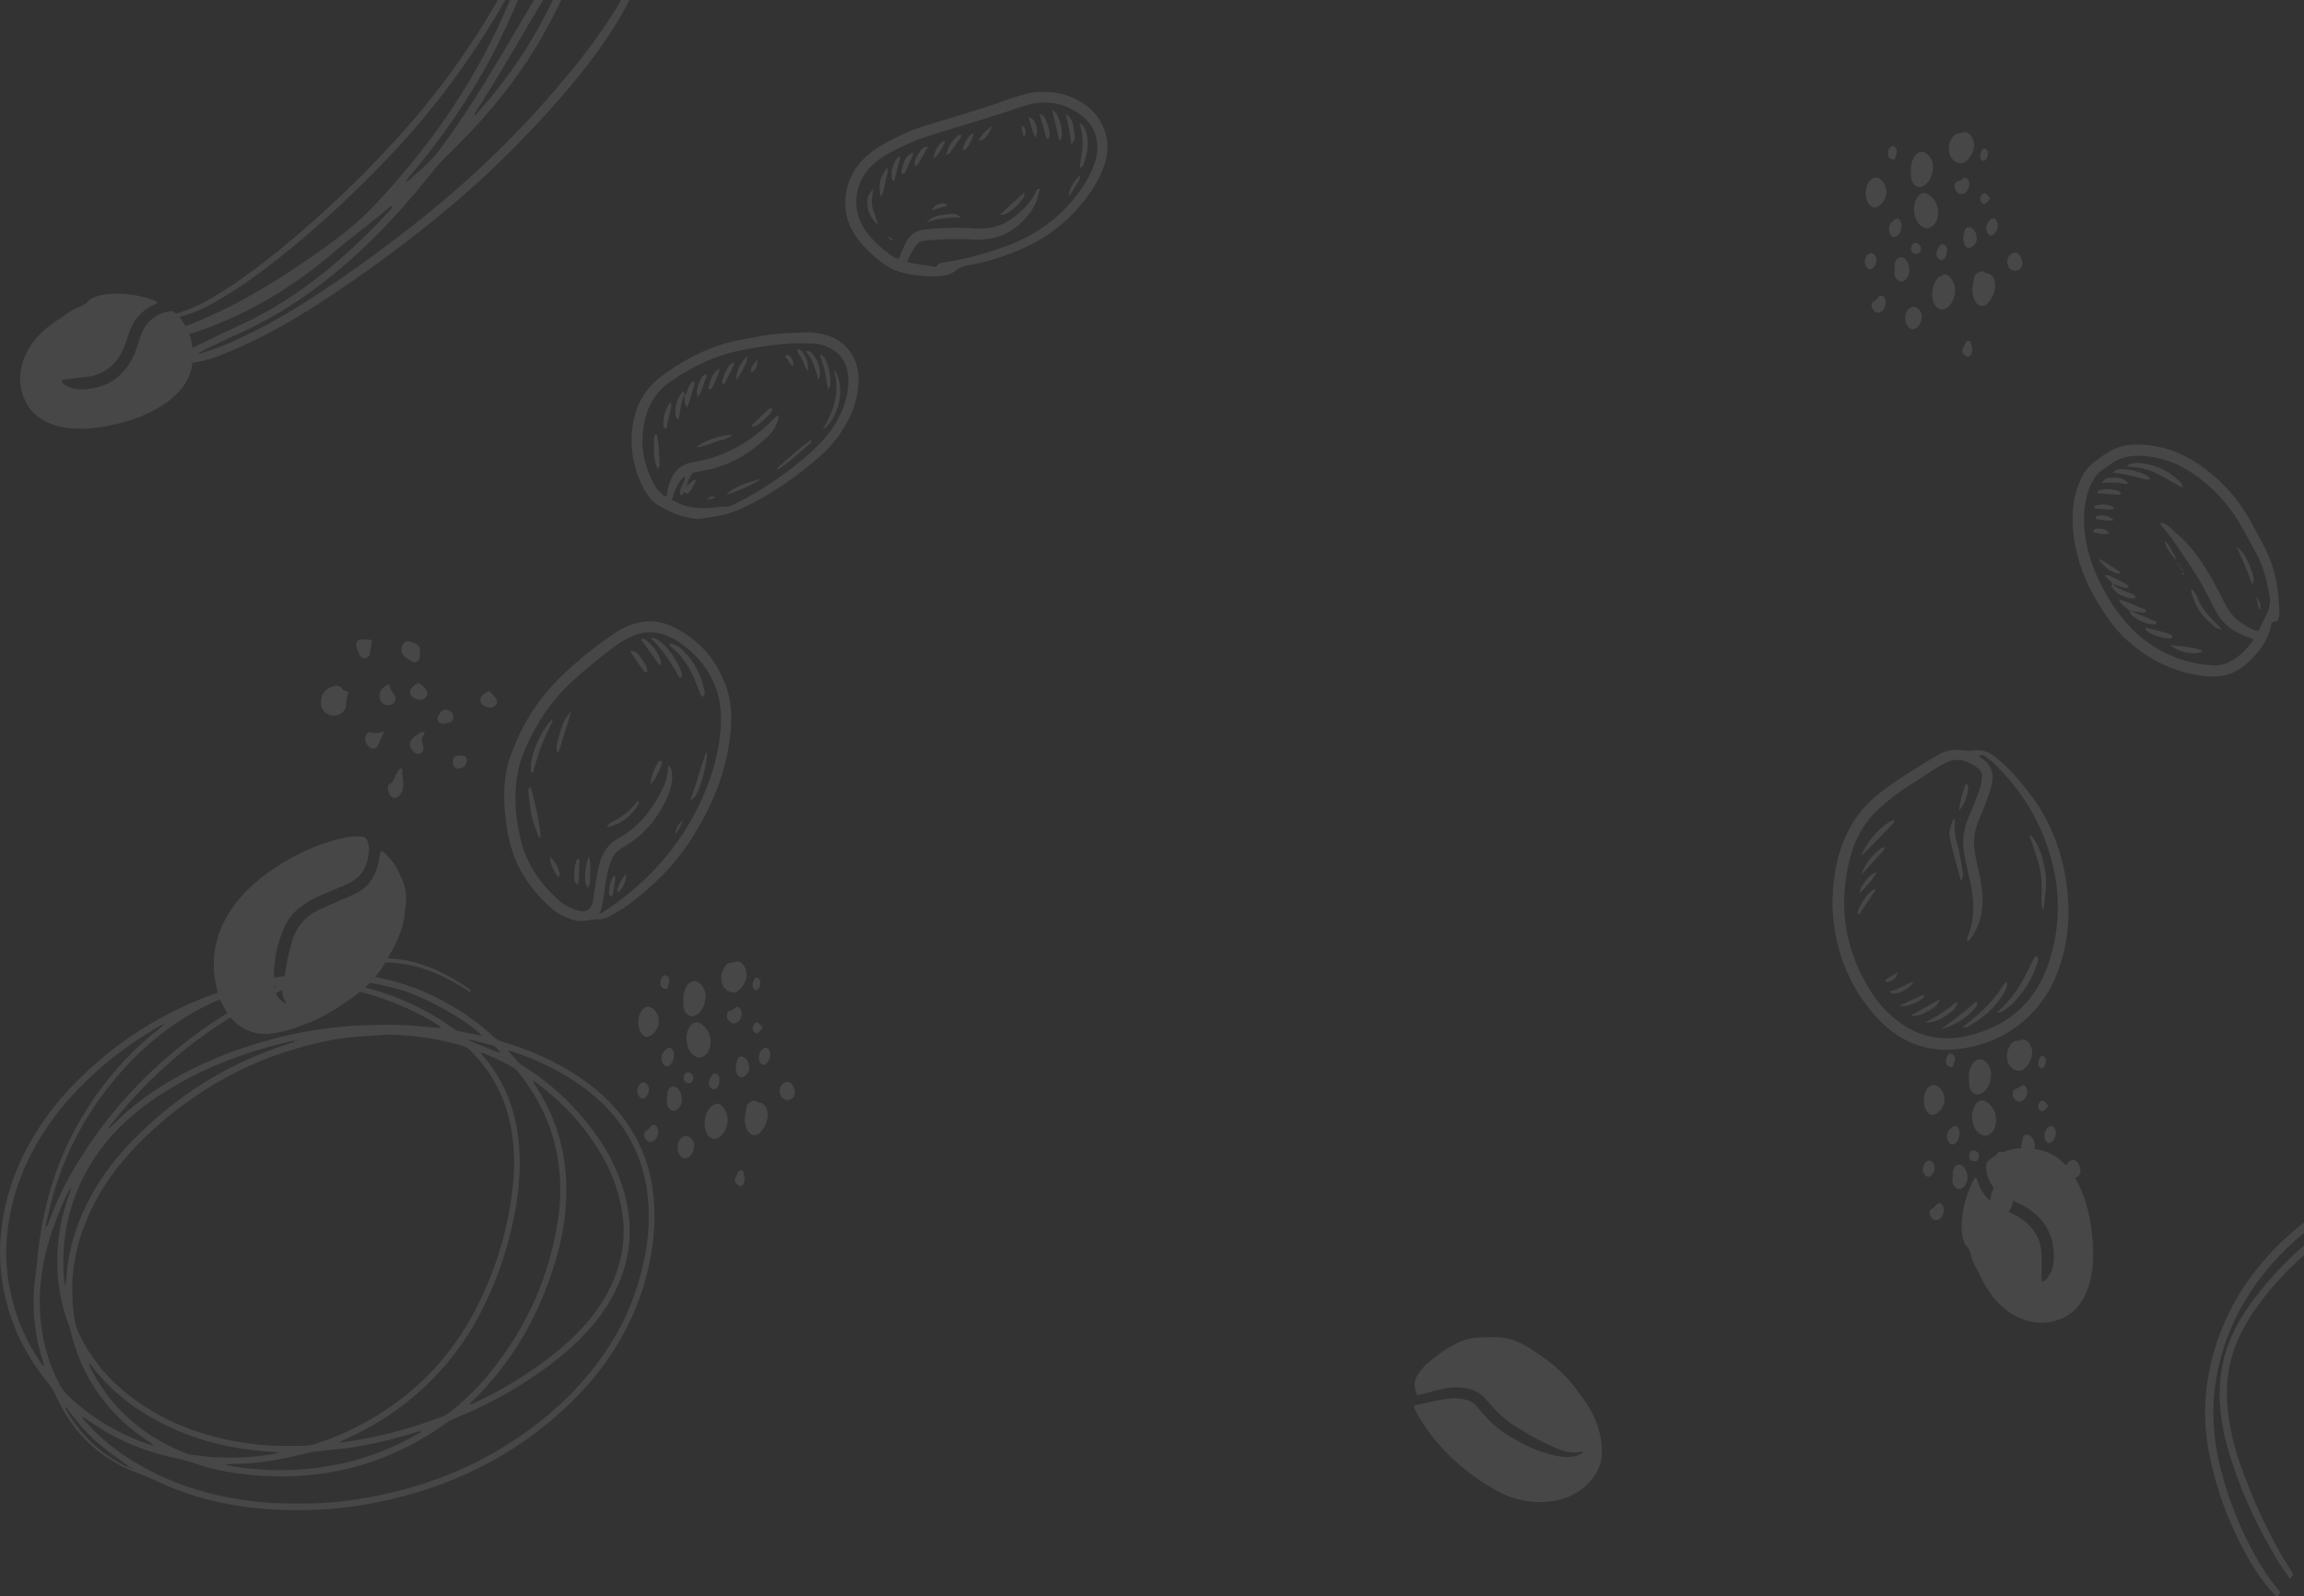 <svg width="342" height="237" viewBox="0 0 342 237" fill="none" xmlns="http://www.w3.org/2000/svg">
<rect x="0" y="0" width="342" height="237" fill="#333333" stroke="none"/>
<g clip-path="url(#clip0_1231_9986)">
<g opacity="0.1" clip-path="url(#clip1_1231_9986)">
<path d="M384.488 170.969C382.068 170.036 379.555 169.569 376.966 169.471C373.874 169.351 370.832 169.729 367.834 170.436C360.739 172.098 354.142 174.951 347.963 178.782C345.161 180.516 342.514 182.462 340.094 184.702C337.603 187.004 335.446 189.578 333.64 192.453C331.118 196.467 329.521 200.813 328.845 205.498C328.226 209.773 328.578 213.987 329.654 218.156C330.78 222.511 332.412 226.667 334.561 230.618C335.606 232.538 336.807 234.351 338.217 236.027C338.32 236.151 338.4 236.298 338.489 236.431L338.013 237.111C336.478 235.582 335.21 233.844 334.111 231.987C331.167 226.991 329.098 221.649 327.955 215.969C326.776 210.111 327.275 204.369 329.25 198.742C330.535 195.084 332.386 191.738 334.765 188.684C337.261 185.48 340.197 182.724 343.488 180.356C350.45 175.338 358.087 171.738 366.406 169.604C369.226 168.88 372.095 168.44 375.013 168.378C378.336 168.307 381.565 168.796 384.666 170.04C384.795 170.093 384.928 170.124 385.062 170.169C384.87 170.44 384.679 170.711 384.488 170.982V170.969Z" fill="white"/>
<path d="M339.917 234.391C339.241 233.387 338.524 232.405 337.897 231.369C334.823 226.258 332.386 220.853 330.718 215.125C329.957 212.516 329.517 209.845 329.481 207.12C329.441 203.836 330.122 200.711 331.545 197.742C332.257 196.267 333.093 194.871 334.054 193.556C340.375 184.907 348.6 178.84 358.773 175.436C362.612 174.151 366.548 173.258 370.547 172.658C372.549 172.36 374.56 172.276 376.584 172.489C378.581 172.698 380.489 173.2 382.286 174.098C382.157 174.28 382.033 174.458 381.904 174.64C380.694 174.071 379.417 173.738 378.105 173.529C376.099 173.205 374.079 173.16 372.069 173.431C365.979 174.249 360.063 175.725 354.431 178.236C349.694 180.347 345.437 183.2 341.611 186.685C338.903 189.151 336.46 191.858 334.405 194.893C332.733 197.365 331.483 200.027 330.913 202.978C330.504 205.085 330.464 207.205 330.687 209.333C330.971 212.04 331.585 214.68 332.488 217.24C334.437 222.782 336.861 228.102 340.006 233.076C340.139 233.284 340.264 233.498 340.393 233.711L339.917 234.391Z" fill="white"/>
<path d="M94.734 -2.924C94.436 -2.217 94.165 -1.493 93.831 -0.799C92.065 2.863 89.819 6.236 87.337 9.472C83.68 14.232 79.606 18.632 75.353 22.881C70.567 27.658 65.407 32.014 60.016 36.121C55.309 39.703 50.479 43.112 45.448 46.249C41.618 48.636 37.632 50.734 33.442 52.458C32.023 53.041 30.577 53.534 29.051 53.778C28.673 53.841 28.309 53.849 27.948 53.707C27.437 53.503 27.228 52.996 27.53 52.552C27.69 52.312 27.917 52.098 28.157 51.934C28.558 51.667 28.985 51.427 29.421 51.218C31.369 50.281 33.308 49.325 35.279 48.436C40.942 45.876 45.986 42.414 50.612 38.352C53.072 36.196 55.403 33.912 57.605 31.507C57.845 31.245 58.063 30.965 58.29 30.694C58.054 30.494 57.947 30.658 57.858 30.738C55.029 33.143 52.018 35.334 49.189 37.743C43.86 42.272 37.957 45.921 31.373 48.472C29.776 49.09 28.126 49.578 26.489 50.098C26.147 50.209 25.773 50.352 25.399 50.143C25.399 49.849 25.399 49.556 25.399 49.263C25.711 49.134 26.018 48.996 26.334 48.885C28.936 47.952 31.458 46.827 33.927 45.596C38.749 43.192 43.224 40.254 47.614 37.169C50.732 34.978 53.681 32.618 56.217 29.787C56.76 29.178 57.32 28.587 57.867 27.983C64.78 20.263 70.482 11.778 74.686 2.356C75.464 0.61 76.198 -1.155 76.95 -2.91C77.324 -2.91 77.702 -2.91 78.075 -2.91C77.995 -2.706 77.92 -2.502 77.835 -2.297C75.762 2.894 73.4 7.956 70.491 12.756C67.618 17.494 64.379 21.978 60.781 26.214C60.581 26.45 60.398 26.703 60.207 26.947C60.452 26.938 60.594 26.841 60.723 26.725C61.444 26.085 62.151 25.427 62.88 24.796C63.895 23.916 64.753 22.912 65.549 21.836C68.65 17.645 71.399 13.236 74.063 8.774C76.385 4.885 78.689 0.983 81.002 -2.91C81.452 -2.91 81.901 -2.91 82.355 -2.91C82.017 -2.342 81.683 -1.773 81.34 -1.204C77.733 4.747 74.37 10.836 70.562 16.672C70.5 16.765 70.509 16.898 70.433 17.223C70.834 16.778 71.078 16.507 71.323 16.232C76.069 10.881 79.85 4.938 82.795 -1.528C83.008 -1.995 83.249 -2.448 83.476 -2.906C83.849 -2.906 84.227 -2.906 84.601 -2.906C84.597 -2.87 84.597 -2.83 84.583 -2.799C82.186 2.761 79.25 8.027 75.558 12.876C72.684 16.654 69.45 20.116 66.043 23.432C65.433 24.023 64.864 24.663 64.335 25.325C60.492 30.178 56.364 34.77 51.684 38.876C46.911 43.063 41.733 46.654 35.902 49.303C34.1 50.121 32.325 50.992 30.542 51.845C30.212 52.005 29.892 52.183 29.345 52.467C29.705 52.45 29.812 52.467 29.901 52.436C30.96 52.072 32.036 51.756 33.068 51.33C37.423 49.516 41.542 47.263 45.501 44.734C51.502 40.898 57.244 36.716 62.791 32.276C71.007 25.698 78.413 18.338 85.024 10.218C87.924 6.658 90.588 2.934 92.817 -1.075C93.155 -1.688 93.498 -2.297 93.835 -2.91C94.134 -2.91 94.436 -2.91 94.734 -2.91V-2.924Z" fill="white"/>
<path d="M76.501 -2.924C76.434 -2.72 76.403 -2.502 76.301 -2.32C71.265 6.951 65.158 15.48 57.84 23.178C52.729 28.556 47.32 33.622 41.489 38.249C38.517 40.605 35.444 42.822 32.139 44.72C30.586 45.614 28.976 46.387 27.236 46.88C26.876 46.982 26.52 47.107 26.151 47.147C25.907 47.173 25.648 47.08 25.399 47.04C25.399 46.965 25.399 46.894 25.399 46.818C25.497 46.769 25.595 46.698 25.702 46.671C27.975 46.107 30.039 45.08 32.018 43.885C35.372 41.858 38.499 39.529 41.524 37.062C48.33 31.507 54.633 25.453 60.416 18.885C66.136 12.391 71.007 5.325 75.14 -2.226C75.255 -2.44 75.295 -2.693 75.371 -2.929C75.745 -2.929 76.123 -2.929 76.496 -2.929L76.501 -2.924Z" fill="white"/>
<path d="M69.788 147.289C69.562 147.146 69.326 147.013 69.103 146.866C66.661 145.275 64.081 144.022 61.261 143.364C59.277 142.902 57.271 142.773 55.238 142.978C53.343 143.164 51.489 143.538 49.656 144.035C49.398 144.106 49.135 144.164 48.793 144.404C49.144 144.422 49.353 144.435 49.567 144.44C51.84 144.489 54.091 144.733 56.328 145.173C59.998 145.898 63.441 147.244 66.701 149.111C69.055 150.458 71.248 152.044 73.258 153.898C73.641 154.249 74.05 154.48 74.544 154.631C78.076 155.698 81.474 157.106 84.659 159.049C87.279 160.644 89.672 162.542 91.687 164.929C94.601 168.386 96.367 172.378 96.936 176.946C97.234 179.338 97.216 181.724 96.945 184.115C96.389 189.035 94.912 193.644 92.581 197.955C90.522 201.769 87.897 205.133 84.841 208.124C78.712 214.129 71.577 218.346 63.583 221.022C60.443 222.071 57.245 222.84 53.984 223.395C49.509 224.155 45.003 224.351 40.492 224.093C34.234 223.733 28.193 222.346 22.495 219.52C21.992 219.271 21.458 219.084 20.933 218.893C18.269 217.92 15.822 216.569 13.656 214.653C11.285 212.555 9.533 209.991 8.229 207.084C7.936 206.431 7.584 205.844 7.135 205.298C3.915 201.395 1.673 196.969 0.632 191.92C0.094 189.311 -0.12 186.68 0.067 184.004C0.489 177.866 2.571 172.36 5.858 167.306C8.301 163.542 11.33 160.346 14.688 157.471C21.592 151.564 29.465 147.742 38.144 145.671C39.839 145.266 41.551 144.938 43.29 144.795C43.94 144.742 44.594 144.684 45.239 144.609C45.546 144.573 45.853 144.506 46.146 144.404C48.059 143.72 50.003 143.178 51.987 142.773C54.197 142.324 56.431 142.151 58.672 142.351C60.888 142.551 63.001 143.2 65.033 144.133C66.43 144.773 67.765 145.538 69.046 146.395C69.353 146.6 69.673 146.8 69.895 147.106C69.86 147.164 69.824 147.222 69.788 147.28V147.289ZM19.417 217.889C19.305 217.746 19.177 217.662 18.994 217.746C19.003 217.444 18.736 217.426 18.572 217.302C17.41 216.435 16.218 215.613 15.093 214.693C13.225 213.169 11.623 211.36 10.191 209.391C10.115 209.289 10.053 209.173 9.964 209.084C9.897 209.022 9.875 208.84 9.715 208.933C9.724 209.013 9.715 209.084 9.742 209.133C11.859 212.946 14.839 215.778 18.656 217.666C18.758 217.72 18.896 217.702 19.016 217.72C19.101 217.969 19.27 217.929 19.448 217.858C19.47 218.169 19.688 218.053 19.848 218.058C19.866 218.089 19.884 218.115 19.902 218.146C19.875 218.124 19.844 218.102 19.813 218.089C19.684 218.022 19.555 217.955 19.421 217.893L19.417 217.889ZM62.444 212.418C61.132 212.804 59.825 213.218 58.503 213.569C56.248 214.169 53.962 214.626 51.653 214.96C50.239 215.164 48.811 215.253 47.392 215.418C46.715 215.498 46.035 215.6 45.377 215.769C41.689 216.729 37.957 217.355 34.145 217.338C33.976 217.338 33.807 217.36 33.615 217.373C33.66 217.449 33.673 217.498 33.691 217.502C34.025 217.573 34.358 217.658 34.696 217.711C37.13 218.084 39.576 218.28 42.036 218.249C44.024 218.222 46.004 218.08 47.979 217.778C50.941 217.329 53.819 216.578 56.613 215.48C58.477 214.746 60.274 213.875 62.013 212.866C62.178 212.773 62.458 212.755 62.431 212.449C62.476 212.449 62.52 212.449 62.565 212.449C62.547 212.458 62.525 212.48 62.511 212.475C62.484 212.466 62.467 212.44 62.444 212.422V212.418ZM43.735 154.422C43.651 154.458 43.566 154.506 43.477 154.524C40.675 155.124 37.926 155.92 35.221 156.898C30.408 158.631 25.858 160.911 21.69 163.986C18.745 166.155 16.152 168.702 14.101 171.813C10.534 177.222 8.99 183.195 9.493 189.738C9.524 190.115 9.622 190.489 9.693 190.862C9.813 190.515 9.813 190.173 9.844 189.835C9.924 188.964 9.982 188.089 10.12 187.231C10.658 183.911 11.784 180.804 13.345 177.862C14.982 174.778 17.055 172.031 19.448 169.551C26.102 162.671 33.905 157.769 42.899 154.946C43.166 154.862 43.433 154.778 43.691 154.671C43.731 154.653 43.713 154.498 43.731 154.418C43.947 154.486 44.214 154.465 44.531 154.355C44.14 154.391 43.935 154.404 43.735 154.422ZM6.735 181.995C6.824 181.995 6.975 182.026 6.993 181.991C7.117 181.733 7.224 181.462 7.326 181.191C8.261 178.68 9.381 176.262 10.716 173.955C15.6 165.484 22.072 158.582 29.852 152.978C33.108 150.635 36.574 148.666 40.163 146.938C40.43 146.809 40.75 146.751 40.991 146.395C40.813 146.378 40.706 146.351 40.599 146.364C39.981 146.435 39.358 146.489 38.749 146.604C35.43 147.249 32.254 148.333 29.265 149.986C24.221 152.773 19.946 156.538 16.321 161.106C11.85 166.742 8.745 173.089 7.189 180.231C7.059 180.826 6.89 181.413 6.744 182.009L6.77 182.426C6.797 182.422 6.824 182.413 6.85 182.409C6.81 182.271 6.775 182.133 6.735 181.995ZM6.503 202.751C6.53 202.826 6.557 202.898 6.579 202.973C6.597 202.951 6.628 202.929 6.628 202.902C6.628 202.804 6.61 202.715 6.481 202.769C6.463 202.582 6.481 202.382 6.419 202.209C5.734 200.151 5.294 198.04 5.102 195.871C4.96 194.222 4.938 192.573 5.089 190.924C5.205 189.666 5.418 188.422 5.525 187.164C5.796 183.964 6.348 180.818 7.171 177.724C8.897 171.226 11.904 165.435 16.036 160.262C18.251 157.489 20.733 155 23.505 152.822C23.651 152.706 23.798 152.586 23.945 152.462C24.07 152.36 24.243 152.302 24.305 152.004C23.883 152.231 23.522 152.409 23.18 152.613C18.22 155.542 13.758 159.133 9.915 163.533C7.322 166.498 5.2 169.795 3.612 173.458C2.006 177.155 1.086 181.031 0.939 185.089C0.85 187.493 1.117 189.875 1.642 192.218C2.464 195.889 3.968 199.24 6.054 202.315C6.174 202.489 6.237 202.742 6.503 202.751ZM57.316 153.604C55.794 153.711 54.273 153.809 52.756 153.92C50.768 154.066 48.815 154.435 46.871 154.898C40.506 156.409 34.563 158.955 29.096 162.689C25.124 165.404 21.476 168.52 18.327 172.24C16.112 174.858 14.279 177.738 12.927 180.938C10.849 185.844 10.2 190.929 11.134 196.222C11.254 196.902 11.49 197.524 11.784 198.133C13.296 201.24 15.364 203.884 17.922 206.124C20.951 208.786 24.377 210.724 28.1 212.111C30.533 213.018 33.019 213.689 35.582 214.084C37.49 214.378 39.403 214.626 41.333 214.635C42.579 214.64 43.824 214.622 45.07 214.635C45.701 214.644 46.297 214.52 46.898 214.324C49.665 213.426 52.325 212.262 54.86 210.804C61.328 207.08 66.488 201.951 70.144 195.24C73.249 189.542 75.202 183.435 76.02 176.938C76.381 174.062 76.425 171.195 76.007 168.32C75.295 163.431 73.218 159.302 69.766 155.911C69.442 155.591 69.086 155.391 68.65 155.258C64.949 154.146 61.168 153.662 57.32 153.6L57.316 153.604ZM12.166 210.249C12.357 210.733 12.62 210.955 12.838 211.2C14.604 213.186 16.605 214.871 18.803 216.311C24.786 220.244 31.391 222.231 38.375 222.964C39.798 223.115 41.231 223.155 42.659 223.195C45.71 223.289 48.757 223.151 51.786 222.755C53.819 222.493 55.839 222.115 57.841 221.653C63.952 220.235 69.731 217.938 75.109 214.591C79.708 211.733 83.841 208.271 87.35 204.04C90.304 200.48 92.67 196.546 94.205 192.102C95.797 187.48 96.651 182.738 96.167 177.804C95.918 175.235 95.281 172.778 94.196 170.458C92.697 167.253 90.54 164.604 87.857 162.418C84.29 159.506 80.269 157.511 75.976 156.071C75.825 156.022 75.665 156.004 75.473 155.96C75.513 156.062 75.518 156.098 75.536 156.12C75.891 156.529 76.256 156.924 76.599 157.346C76.901 157.724 77.257 158.022 77.666 158.271C81.688 160.729 85.082 163.933 87.951 167.742C90.086 170.573 91.736 173.666 92.684 177.142C93.653 180.711 93.778 184.289 92.781 187.875C91.843 191.266 90.135 194.213 87.897 196.84C85.758 199.355 83.276 201.453 80.633 203.36C76.55 206.306 72.173 208.671 67.551 210.551C67.093 210.738 66.635 210.969 66.234 211.258C59.575 216.053 52.218 218.689 44.127 219.124C41.133 219.284 38.162 219.142 35.195 218.724C33.126 218.435 31.089 218 29.109 217.315C27.984 216.929 26.845 216.64 25.689 216.386C21.071 215.373 16.797 213.533 12.909 210.733C12.713 210.591 12.504 210.466 12.166 210.244V210.249ZM50.421 214.058C50.443 214.098 50.465 214.138 50.488 214.178C51.653 213.995 52.823 213.844 53.984 213.622C57.961 212.866 61.848 211.746 65.652 210.311C66.097 210.142 66.488 209.889 66.857 209.591C68.943 207.938 70.856 206.084 72.56 204.004C78.227 197.084 81.799 189.16 82.955 180.115C83.347 177.071 83.213 174.044 82.613 171.035C81.714 166.56 79.717 162.658 76.932 159.16C76.67 158.831 76.359 158.578 75.998 158.378C74.655 157.631 73.272 156.964 71.853 156.386C71.732 156.338 71.594 156.342 71.332 156.306C71.586 156.613 71.741 156.809 71.901 157.004C72.062 157.2 72.231 157.395 72.386 157.595C75.407 161.453 76.835 165.924 77.093 170.844C77.248 173.8 77.021 176.738 76.492 179.644C75.558 184.76 73.974 189.653 71.652 194.275C69.588 198.386 66.964 202.058 63.712 205.24C60.069 208.804 55.937 211.578 51.346 213.622C51.035 213.76 50.732 213.911 50.425 214.058H50.421ZM69.659 208.493C69.975 208.551 70.18 208.386 70.398 208.284C73.876 206.68 77.173 204.738 80.295 202.475C82.137 201.138 83.903 199.706 85.517 198.084C87.893 195.702 89.881 193.026 91.167 189.835C92.501 186.524 92.906 183.111 92.288 179.564C91.79 176.693 90.811 174.013 89.352 171.533C86.821 167.218 83.534 163.626 79.57 160.706C79.459 160.622 79.334 160.56 79.197 160.475C79.174 160.573 79.152 160.609 79.165 160.631C79.312 160.875 79.459 161.124 79.615 161.364C83.16 166.853 84.499 172.929 83.952 179.471C83.725 182.218 83.151 184.906 82.35 187.538C79.944 195.444 75.972 202.333 70.118 208.004C69.966 208.151 69.829 208.315 69.659 208.502V208.493ZM16.138 167.435C16.165 167.462 16.192 167.489 16.218 167.511C16.347 167.386 16.481 167.262 16.61 167.138C17.348 166.44 18.06 165.72 18.821 165.053C21.814 162.435 25.151 160.373 28.669 158.626C33.028 156.458 37.597 154.915 42.303 153.795C44.936 153.169 47.61 152.729 50.296 152.458C51.996 152.284 53.708 152.213 55.416 152.164C57.778 152.098 60.145 152.129 62.498 152.373C63.334 152.462 64.17 152.533 65.007 152.6C65.136 152.609 65.318 152.693 65.403 152.426C65.18 152.275 64.962 152.098 64.722 151.964C63.739 151.409 62.774 150.813 61.764 150.32C56.266 147.626 50.492 146.142 44.389 146.146C43.913 146.146 43.473 146.222 43.032 146.422C36.752 149.249 30.866 152.764 25.609 157.355C22.286 160.253 19.225 163.422 16.494 166.933C16.37 167.098 16.25 167.266 16.13 167.431L16.138 167.435ZM22.735 214.609C22.748 214.578 22.766 214.542 22.78 214.511C22.584 214.369 22.393 214.226 22.197 214.089C21.45 213.564 20.676 213.075 19.959 212.506C15.218 208.746 12.041 203.889 10.547 197.866C10.454 197.493 10.356 197.115 10.222 196.755C9.448 194.693 8.932 192.569 8.679 190.373C8.385 187.849 8.461 185.333 8.839 182.826C9.146 180.804 9.675 178.849 10.396 176.946C10.467 176.755 10.511 176.555 10.565 176.36C10.32 176.604 10.164 176.884 10.027 177.169C9.159 178.929 8.421 180.742 7.78 182.604C6.228 187.12 5.543 191.746 6.094 196.538C6.459 199.729 7.375 202.724 8.848 205.542C9.15 206.12 9.528 206.613 9.986 207.062C13.518 210.506 17.633 212.911 22.224 214.453C22.393 214.511 22.562 214.555 22.735 214.609ZM13.323 202.458C13.287 202.493 13.251 202.529 13.216 202.564C13.256 202.68 13.287 202.8 13.34 202.906C14.635 205.48 16.25 207.8 18.282 209.8C20.916 212.391 23.967 214.289 27.33 215.649C27.619 215.764 27.913 215.893 28.215 215.933C29.479 216.093 30.746 216.28 32.014 216.342C34.189 216.444 36.369 216.426 38.535 216.146C39.42 216.031 40.315 215.964 41.32 215.658C41.062 215.613 40.951 215.578 40.835 215.573C38.727 215.435 36.627 215.222 34.541 214.835C30.631 214.111 26.899 212.849 23.367 210.955C19.764 209.022 16.574 206.529 13.972 203.266C13.754 202.995 13.536 202.724 13.314 202.453L13.323 202.458ZM71.532 153.778C69.802 151.844 64.673 148.849 60.879 147.431C56.96 145.964 51.057 145.186 48.931 145.506C50.074 145.724 51.266 145.92 52.445 146.178C57.792 147.338 62.778 149.404 67.271 152.684C67.529 152.875 67.796 153.018 68.107 153.08C69.201 153.298 70.291 153.524 71.532 153.778ZM69.37 154.369C70.976 155.026 72.377 155.604 73.779 156.178C73.89 156.222 74.01 156.249 74.13 156.271C74.152 156.275 74.183 156.244 74.21 156.231C73.65 155.413 73.507 155.289 72.724 155.084C71.795 154.835 70.865 154.609 69.931 154.378C69.824 154.351 69.704 154.378 69.37 154.378V154.369ZM45.132 154.271C45.132 154.271 45.123 154.218 45.11 154.213C45.083 154.204 45.052 154.213 45.025 154.213C45.034 154.244 45.043 154.271 45.052 154.302C45.079 154.293 45.105 154.284 45.132 154.275V154.271ZM9.359 208.369L9.39 208.453L9.422 208.373H9.359V208.369Z" fill="white"/>
<path d="M51.738 102.738C51.529 103.36 51.359 103.898 51.382 104.511C51.413 105.471 50.63 106.182 49.647 106.249C48.691 106.316 47.743 105.564 47.659 104.613C47.552 103.462 47.948 102.422 49.3 101.938C49.843 101.742 50.461 101.689 50.781 102.253C51.013 102.662 51.373 102.524 51.742 102.733L51.738 102.738Z" fill="white"/>
<path d="M62.307 96.808C62.307 97.128 62.334 97.364 62.302 97.59C62.213 98.199 61.599 98.497 61.079 98.186C60.781 98.008 60.51 97.786 60.221 97.599C59.696 97.262 59.558 96.759 59.624 96.186C59.718 95.395 60.301 95.026 61.035 95.279C61.141 95.315 61.235 95.408 61.342 95.439C62.067 95.662 62.498 96.07 62.307 96.808Z" fill="white"/>
<path d="M59.651 114.044C59.731 114.889 59.807 115.587 59.856 116.289C59.905 116.978 59.722 117.609 59.251 118.133C58.837 118.591 58.17 118.538 57.867 118.004C57.734 117.769 57.65 117.502 57.592 117.236C57.52 116.916 57.565 116.56 57.863 116.391C58.321 116.133 58.446 115.689 58.655 115.271C58.828 114.92 59.024 114.582 59.229 114.253C59.278 114.178 59.411 114.156 59.651 114.04V114.044Z" fill="white"/>
<path d="M57.8 101.604C57.898 102.173 58.072 102.653 58.477 103.053C58.806 103.382 58.806 103.818 58.543 104.236C58.276 104.658 57.88 104.742 57.427 104.68C56.813 104.591 56.377 104.116 56.337 103.498C56.31 103.098 56.39 102.729 56.626 102.396C56.902 102.005 57.253 101.733 57.8 101.609V101.604Z" fill="white"/>
<path d="M55.207 95.017C55.101 95.76 55.021 96.449 54.896 97.129C54.834 97.457 54.425 97.746 54.122 97.76C53.82 97.773 53.464 97.506 53.33 97.16C53.192 96.795 53.054 96.431 52.925 96.062C52.694 95.386 53.086 94.866 53.788 94.911C54.211 94.938 54.634 94.973 55.212 95.017H55.207Z" fill="white"/>
<path d="M63.085 108.697C62.849 109.195 62.702 109.506 62.56 109.804C62.658 110.195 62.787 110.564 62.84 110.946C62.907 111.386 62.68 111.719 62.289 111.87C61.973 111.99 61.63 111.884 61.35 111.577C60.656 110.813 60.661 110.164 61.421 109.439C61.728 109.146 62.106 108.928 62.471 108.706C62.578 108.644 62.751 108.697 63.085 108.697Z" fill="white"/>
<path d="M62.062 101.382C62.565 101.577 62.867 101.937 63.17 102.293C63.503 102.684 63.535 102.982 63.303 103.351C63.05 103.755 62.618 103.991 62.222 103.893C61.92 103.817 61.617 103.72 61.342 103.577C60.852 103.324 60.723 102.737 61.021 102.266C61.279 101.862 61.662 101.6 62.062 101.382Z" fill="white"/>
<path d="M57.009 108.568C56.618 109.462 56.36 110.111 56.053 110.737C55.857 111.142 55.305 111.257 54.932 110.986C54.42 110.617 54.149 110.115 54.224 109.466C54.282 108.999 54.714 108.555 55.096 108.724C55.688 108.982 56.204 108.777 57.005 108.568H57.009Z" fill="white"/>
<path d="M72.649 102.586C72.992 102.968 73.254 103.244 73.503 103.537C73.743 103.821 73.877 104.128 73.69 104.506C73.49 104.906 73.138 105.079 72.734 105.057C72.435 105.044 72.115 104.928 71.853 104.777C71.177 104.39 71.11 103.63 71.715 103.124C71.973 102.906 72.311 102.777 72.653 102.586H72.649Z" fill="white"/>
<path d="M65.817 107.445C65.452 107.445 65.189 107.298 65.02 107.013C64.865 106.751 64.913 106.493 65.078 106.249C65.185 106.089 65.287 105.92 65.398 105.765C65.656 105.405 66.017 105.285 66.421 105.413C66.84 105.547 67.195 105.791 67.289 106.267C67.378 106.729 67.142 107.138 66.702 107.267C66.515 107.32 66.319 107.329 66.128 107.369C66.012 107.391 65.906 107.427 65.817 107.453V107.445Z" fill="white"/>
<path d="M69.059 112.276C69.459 112.764 69.268 113.169 69.086 113.551C68.939 113.853 68.641 113.969 68.334 114.053C67.751 114.204 67.329 113.933 67.231 113.347C67.12 112.667 67.413 112.191 68.005 112.164C68.347 112.147 68.694 112.236 69.059 112.28V112.276Z" fill="white"/>
<path d="M284.109 31.036C284.087 30.596 284.194 30.151 284.367 29.738C284.861 28.573 285.791 28.32 286.587 29.125C286.756 29.298 286.938 29.449 287.09 29.645C287.979 30.805 287.93 33.062 286.56 33.756C286.249 33.911 285.946 33.925 285.635 33.809C284.728 33.476 284.118 32.382 284.109 31.031V31.036Z" fill="white"/>
<path d="M292.761 42.96C292.854 42.36 292.939 41.755 293.05 41.16C293.081 41 293.179 40.827 293.281 40.747C293.686 40.418 294.091 40.071 294.598 40.44C294.776 40.569 295.003 40.551 295.203 40.622C295.795 40.836 296.11 41.427 296.164 42.267C296.244 43.502 295.314 45.035 294.647 45.32C294.055 45.573 293.481 45.32 293.126 44.613C292.876 44.12 292.77 43.564 292.752 42.956L292.761 42.96Z" fill="white"/>
<path d="M283.66 25.48C283.576 24.791 283.709 24.186 283.967 23.604C284.385 22.662 285.204 22.306 285.795 22.662C286.596 23.142 287.085 24.151 286.916 25.244C286.738 26.386 286.245 27.217 285.448 27.635C284.719 28.017 283.936 27.533 283.718 26.555C283.642 26.222 283.678 25.84 283.66 25.48ZM285.528 24.355C285.488 24.324 285.448 24.284 285.408 24.262C285.395 24.257 285.368 24.302 285.35 24.324C285.39 24.36 285.43 24.399 285.475 24.422C285.488 24.426 285.515 24.382 285.533 24.355H285.528Z" fill="white"/>
<path d="M288.638 40.72C288.793 40.742 288.847 40.746 288.9 40.76C289.638 40.977 290.355 42.404 290.208 43.431C290.056 44.489 289.629 45.297 288.913 45.76C288.175 46.24 287.343 45.809 286.987 44.8C286.516 43.466 287.005 41.591 287.993 41.009C288.228 40.866 288.486 40.786 288.642 40.72H288.638Z" fill="white"/>
<path d="M291.071 24.24C290.483 24.195 290.074 23.964 289.736 23.524C289.256 22.902 289.131 21.92 289.447 21.115C289.736 20.386 290.101 19.795 290.79 19.818C291.022 19.826 291.248 19.689 291.48 19.631C292.316 19.431 293.148 20.662 293.023 21.809C292.908 22.906 291.871 24.333 291.071 24.235V24.24Z" fill="white"/>
<path d="M278.113 30.808C278.002 30.737 277.735 30.648 277.539 30.435C276.636 29.466 276.814 27.253 277.837 26.537C277.931 26.475 278.033 26.439 278.135 26.408C278.998 26.15 279.786 27.128 279.968 28.013C280.017 28.253 280.017 28.524 279.995 28.773C279.901 29.768 278.981 30.839 278.113 30.804V30.808Z" fill="white"/>
<path d="M281.249 39.871C281.249 39.729 281.231 39.507 281.249 39.293C281.347 38.378 282.019 37.907 282.615 38.32C283.558 38.969 283.718 40.649 282.913 41.467C282.544 41.84 282.143 41.929 281.73 41.613C281.316 41.302 281.107 40.844 281.218 40.169C281.231 40.098 281.231 40.022 281.245 39.876L281.249 39.871Z" fill="white"/>
<path d="M285.257 46.916C285.279 47.911 284.665 48.831 283.949 48.876C283.366 48.911 282.824 48.164 282.793 47.276C282.766 46.453 283.273 45.573 284.038 45.538C284.545 45.511 285.306 46.231 285.257 46.916Z" fill="white"/>
<path d="M299.051 40.213C298.628 40.106 298.206 39.942 298.005 39.275C297.916 38.986 297.921 38.715 298.014 38.431C298.286 37.626 299.055 37.262 299.62 37.684C299.909 37.898 300.265 38.826 300.198 39.266C300.167 39.462 300.065 39.662 299.958 39.809C299.789 40.044 299.327 40.226 299.051 40.213Z" fill="white"/>
<path d="M291.422 35.333C291.476 35.067 291.534 34.636 291.645 34.236C291.752 33.862 291.992 33.711 292.281 33.729C292.819 33.764 293.335 34.409 293.42 35.142C293.46 35.48 293.411 35.8 293.259 36.067C293.006 36.511 292.663 36.778 292.254 36.813C291.796 36.853 291.431 36.253 291.422 35.329V35.333Z" fill="white"/>
<path d="M291.075 28.831C290.813 28.813 290.537 28.644 290.306 28.315C289.994 27.875 290.074 26.995 290.635 26.906C290.879 26.866 291.066 26.782 291.266 26.569C291.533 26.289 291.854 26.346 292.067 26.6C292.321 26.902 292.392 27.342 292.254 27.791C292.067 28.409 291.613 28.835 291.075 28.831Z" fill="white"/>
<path d="M282.254 33.502C282.268 34.146 282.05 34.622 281.68 34.977C281.311 35.328 280.889 35.253 280.617 34.808C280.315 34.315 280.324 33.515 280.653 33.119C280.809 32.933 281.013 32.813 281.178 32.635C281.654 32.124 282.272 32.648 282.259 33.506L282.254 33.502Z" fill="white"/>
<path d="M278.763 46.427C278.469 46.436 278.144 46.236 277.922 45.782C277.717 45.369 277.802 44.849 278.149 44.725C278.424 44.627 278.589 44.409 278.78 44.16C279.029 43.836 279.323 43.813 279.572 44.022C279.843 44.245 279.972 44.698 279.901 45.151C279.786 45.876 279.35 46.405 278.763 46.427Z" fill="white"/>
<path d="M294.847 33.907C294.838 33.164 295.35 32.449 295.902 32.422C296.231 32.404 296.56 32.942 296.551 33.471C296.538 34.067 296.146 34.76 295.728 34.938C295.297 35.12 294.856 34.605 294.847 33.911V33.907Z" fill="white"/>
<path d="M277.708 37.573C278.144 37.569 278.527 38.049 278.549 38.631C278.571 39.262 278.051 40 277.601 39.978C277.183 39.96 276.792 39.4 276.81 38.844C276.832 38.173 277.25 37.578 277.708 37.573Z" fill="white"/>
<path d="M289.02 36.977C289.02 37.706 288.878 38.084 288.624 38.377C288.357 38.684 287.975 38.662 287.681 38.346C287.428 38.075 287.352 37.746 287.503 37.28C287.597 36.991 287.735 36.706 287.895 36.489C288.099 36.218 288.375 36.2 288.633 36.355C288.9 36.515 289.016 36.831 289.016 36.973L289.02 36.977Z" fill="white"/>
<path d="M292.481 50.675C292.552 50.951 292.641 51.249 292.712 51.551C292.792 51.88 292.748 52.204 292.641 52.507C292.508 52.889 292.196 53.075 291.916 52.92C291.747 52.827 291.587 52.693 291.449 52.538C291.262 52.324 291.24 52.035 291.365 51.755C291.476 51.511 291.6 51.28 291.707 51.031C291.881 50.618 292.13 50.529 292.486 50.675H292.481Z" fill="white"/>
<path d="M281.258 23.667C281.107 23.667 280.978 23.689 280.853 23.667C280.546 23.6 280.306 23.391 280.253 22.929C280.204 22.502 280.328 22.142 280.56 21.867C280.764 21.622 281.045 21.613 281.289 21.822C281.529 22.027 281.623 22.369 281.534 22.764C281.512 22.867 281.463 22.96 281.432 23.058C281.374 23.253 281.32 23.449 281.254 23.671L281.258 23.667Z" fill="white"/>
<path d="M284.403 37.679C284.323 37.67 284.243 37.666 284.167 37.648C283.914 37.59 283.722 37.342 283.682 37.026C283.642 36.706 283.82 36.27 284.065 36.159C284.354 36.031 284.634 36.053 284.888 36.319C285.092 36.528 285.181 36.795 285.128 37.062C285.061 37.426 284.888 37.644 284.639 37.675C284.559 37.684 284.483 37.675 284.403 37.675V37.679Z" fill="white"/>
<path d="M293.94 22.915C293.975 22.817 294.042 22.537 294.158 22.311C294.291 22.053 294.5 21.995 294.718 22.084C294.936 22.173 295.092 22.497 295.078 22.835C295.065 23.177 294.954 23.462 294.78 23.688C294.625 23.893 294.38 23.933 294.202 23.808C294.006 23.675 293.917 23.439 293.944 22.911L293.94 22.915Z" fill="white"/>
<path d="M295.421 29.462C295.186 29.729 295.003 29.974 294.794 30.165C294.545 30.391 294.216 30.258 294.038 29.907C293.86 29.556 293.931 29.129 294.207 28.871C294.478 28.618 294.683 28.605 294.932 28.854C295.092 29.018 295.234 29.227 295.421 29.462Z" fill="white"/>
<path d="M101.896 154.151C101.874 153.711 101.98 153.266 102.154 152.853C102.648 151.689 103.577 151.435 104.374 152.24C104.543 152.413 104.725 152.564 104.876 152.76C105.766 153.92 105.717 156.177 104.347 156.871C104.036 157.026 103.733 157.04 103.422 156.924C102.514 156.591 101.905 155.497 101.896 154.146V154.151Z" fill="white"/>
<path d="M110.543 166.075C110.636 165.475 110.721 164.871 110.832 164.275C110.863 164.115 110.961 163.942 111.064 163.862C111.468 163.533 111.873 163.186 112.38 163.555C112.558 163.684 112.785 163.666 112.985 163.737C113.577 163.951 113.893 164.542 113.946 165.382C114.026 166.617 113.096 168.151 112.429 168.435C111.838 168.688 111.264 168.435 110.908 167.728C110.659 167.235 110.552 166.68 110.534 166.071L110.543 166.075Z" fill="white"/>
<path d="M101.447 148.591C101.362 147.902 101.496 147.297 101.754 146.715C102.172 145.773 102.99 145.417 103.582 145.773C104.383 146.253 104.872 147.262 104.703 148.355C104.525 149.497 104.031 150.329 103.235 150.746C102.505 151.129 101.722 150.644 101.505 149.666C101.429 149.333 101.464 148.951 101.447 148.591ZM103.315 147.471C103.275 147.44 103.235 147.4 103.195 147.377C103.182 147.373 103.155 147.417 103.137 147.44C103.177 147.475 103.217 147.515 103.262 147.537C103.275 147.542 103.302 147.497 103.319 147.471H103.315Z" fill="white"/>
<path d="M106.424 163.831C106.58 163.853 106.633 163.858 106.687 163.871C107.425 164.089 108.141 165.516 107.994 166.542C107.843 167.6 107.416 168.409 106.7 168.871C105.962 169.351 105.13 168.92 104.774 167.911C104.302 166.578 104.792 164.702 105.779 164.12C106.015 163.978 106.273 163.898 106.429 163.831H106.424Z" fill="white"/>
<path d="M108.857 147.351C108.27 147.307 107.861 147.076 107.523 146.636C107.042 146.013 106.918 145.031 107.234 144.227C107.523 143.498 107.887 142.907 108.577 142.929C108.808 142.938 109.035 142.8 109.266 142.742C110.103 142.542 110.934 143.773 110.81 144.92C110.694 146.018 109.658 147.444 108.857 147.347V147.351Z" fill="white"/>
<path d="M95.895 153.924C95.784 153.853 95.517 153.764 95.322 153.551C94.418 152.582 94.597 150.369 95.62 149.653C95.713 149.591 95.815 149.556 95.918 149.524C96.781 149.267 97.568 150.244 97.75 151.129C97.799 151.369 97.799 151.64 97.777 151.889C97.684 152.884 96.763 153.956 95.895 153.92V153.924Z" fill="white"/>
<path d="M99.036 162.982C99.036 162.84 99.018 162.618 99.036 162.405C99.134 161.489 99.805 161.018 100.401 161.431C101.344 162.08 101.505 163.76 100.699 164.578C100.33 164.951 99.93 165.04 99.516 164.725C99.103 164.414 98.894 163.956 99.005 163.28C99.018 163.209 99.018 163.134 99.031 162.987L99.036 162.982Z" fill="white"/>
<path d="M103.039 170.027C103.061 171.022 102.447 171.942 101.731 171.987C101.149 172.022 100.606 171.276 100.575 170.387C100.548 169.565 101.055 168.685 101.82 168.649C102.327 168.622 103.088 169.342 103.039 170.027Z" fill="white"/>
<path d="M116.837 163.324C116.415 163.218 115.992 163.053 115.792 162.387C115.703 162.098 115.708 161.827 115.801 161.542C116.072 160.738 116.842 160.373 117.407 160.796C117.696 161.009 118.052 161.938 117.985 162.378C117.954 162.573 117.852 162.773 117.745 162.92C117.576 163.156 117.113 163.338 116.837 163.324Z" fill="white"/>
<path d="M109.209 158.445C109.262 158.178 109.32 157.747 109.431 157.347C109.538 156.974 109.778 156.822 110.067 156.84C110.606 156.876 111.122 157.52 111.206 158.254C111.246 158.591 111.197 158.911 111.046 159.178C110.793 159.622 110.45 159.889 110.041 159.925C109.583 159.965 109.218 159.365 109.209 158.44V158.445Z" fill="white"/>
<path d="M108.862 151.947C108.599 151.929 108.323 151.76 108.092 151.432C107.781 150.992 107.861 150.112 108.421 150.023C108.666 149.983 108.853 149.898 109.053 149.685C109.32 149.405 109.64 149.463 109.854 149.716C110.107 150.018 110.178 150.458 110.04 150.907C109.854 151.525 109.4 151.952 108.862 151.947Z" fill="white"/>
<path d="M100.041 156.613C100.054 157.257 99.836 157.733 99.467 158.089C99.098 158.44 98.675 158.364 98.404 157.92C98.102 157.426 98.11 156.626 98.439 156.231C98.595 156.044 98.8 155.924 98.964 155.746C99.44 155.235 100.059 155.76 100.045 156.617L100.041 156.613Z" fill="white"/>
<path d="M96.549 169.542C96.256 169.551 95.931 169.351 95.709 168.898C95.504 168.484 95.588 167.964 95.935 167.84C96.211 167.742 96.376 167.524 96.567 167.275C96.816 166.951 97.11 166.929 97.359 167.138C97.63 167.36 97.759 167.813 97.688 168.266C97.572 168.991 97.136 169.52 96.549 169.542Z" fill="white"/>
<path d="M112.634 157.022C112.625 156.28 113.137 155.564 113.688 155.538C114.017 155.52 114.346 156.058 114.338 156.586C114.324 157.182 113.933 157.875 113.515 158.053C113.083 158.235 112.643 157.72 112.634 157.026V157.022Z" fill="white"/>
<path d="M95.49 160.685C95.926 160.68 96.309 161.16 96.331 161.742C96.353 162.373 95.833 163.111 95.384 163.089C94.966 163.071 94.574 162.511 94.592 161.956C94.614 161.285 95.032 160.689 95.49 160.685Z" fill="white"/>
<path d="M106.807 160.089C106.807 160.818 106.664 161.195 106.411 161.489C106.144 161.795 105.761 161.773 105.468 161.458C105.214 161.187 105.139 160.858 105.29 160.391C105.383 160.102 105.521 159.818 105.681 159.6C105.886 159.329 106.162 159.311 106.42 159.467C106.687 159.627 106.802 159.942 106.802 160.084L106.807 160.089Z" fill="white"/>
<path d="M110.268 173.791C110.339 174.066 110.428 174.364 110.499 174.666C110.579 174.995 110.535 175.32 110.428 175.622C110.294 176.004 109.983 176.191 109.703 176.035C109.534 175.942 109.374 175.808 109.236 175.653C109.049 175.44 109.027 175.151 109.151 174.871C109.262 174.626 109.387 174.395 109.494 174.146C109.667 173.733 109.916 173.644 110.272 173.791H110.268Z" fill="white"/>
<path d="M99.04 146.782C98.889 146.782 98.76 146.804 98.635 146.782C98.329 146.715 98.088 146.506 98.035 146.044C97.986 145.617 98.111 145.257 98.342 144.982C98.546 144.737 98.827 144.729 99.071 144.937C99.312 145.142 99.405 145.484 99.316 145.88C99.294 145.982 99.245 146.075 99.214 146.173C99.156 146.369 99.103 146.564 99.036 146.786L99.04 146.782Z" fill="white"/>
<path d="M102.19 160.796C102.11 160.787 102.029 160.782 101.954 160.764C101.7 160.707 101.509 160.458 101.469 160.142C101.429 159.822 101.607 159.387 101.852 159.276C102.141 159.147 102.421 159.169 102.674 159.436C102.879 159.644 102.968 159.911 102.915 160.178C102.848 160.542 102.674 160.76 102.425 160.791C102.345 160.8 102.27 160.791 102.19 160.791V160.796Z" fill="white"/>
<path d="M111.726 146.026C111.762 145.929 111.829 145.649 111.944 145.422C112.078 145.164 112.287 145.106 112.505 145.195C112.723 145.284 112.878 145.609 112.865 145.946C112.852 146.289 112.74 146.573 112.567 146.8C112.411 147.004 112.167 147.044 111.989 146.92C111.793 146.786 111.704 146.551 111.731 146.022L111.726 146.026Z" fill="white"/>
<path d="M113.208 152.578C112.972 152.844 112.79 153.089 112.581 153.28C112.332 153.506 112.002 153.373 111.824 153.022C111.647 152.671 111.718 152.244 111.994 151.986C112.265 151.733 112.469 151.72 112.719 151.969C112.879 152.133 113.021 152.342 113.208 152.578Z" fill="white"/>
<path d="M292.726 165.751C292.703 165.311 292.81 164.867 292.984 164.454C293.477 163.289 294.407 163.036 295.203 163.84C295.372 164.014 295.555 164.165 295.706 164.36C296.596 165.52 296.547 167.778 295.177 168.471C294.865 168.627 294.563 168.64 294.251 168.525C293.344 168.191 292.734 167.098 292.726 165.747V165.751Z" fill="white"/>
<path d="M301.377 177.676C301.47 177.076 301.555 176.471 301.666 175.876C301.697 175.716 301.795 175.542 301.898 175.462C302.302 175.133 302.707 174.787 303.214 175.156C303.392 175.285 303.619 175.267 303.819 175.338C304.411 175.551 304.727 176.142 304.78 176.982C304.86 178.218 303.93 179.751 303.263 180.036C302.672 180.289 302.098 180.036 301.742 179.329C301.493 178.836 301.386 178.28 301.368 177.671L301.377 177.676Z" fill="white"/>
<path d="M292.276 160.195C292.192 159.506 292.325 158.902 292.583 158.32C293.001 157.378 293.82 157.022 294.411 157.378C295.212 157.858 295.701 158.866 295.532 159.96C295.354 161.102 294.861 161.933 294.064 162.351C293.335 162.733 292.552 162.249 292.334 161.271C292.258 160.938 292.294 160.555 292.276 160.195ZM294.149 159.071C294.109 159.04 294.069 159 294.029 158.978C294.016 158.973 293.989 159.018 293.971 159.04C294.011 159.075 294.051 159.115 294.096 159.138C294.109 159.142 294.136 159.098 294.153 159.071H294.149Z" fill="white"/>
<path d="M297.254 175.436C297.409 175.458 297.463 175.462 297.516 175.476C298.255 175.693 298.971 177.12 298.824 178.147C298.673 179.204 298.246 180.013 297.53 180.476C296.791 180.956 295.959 180.524 295.603 179.516C295.132 178.182 295.621 176.307 296.609 175.724C296.844 175.582 297.102 175.502 297.258 175.436H297.254Z" fill="white"/>
<path d="M299.687 158.956C299.1 158.911 298.69 158.68 298.352 158.24C297.872 157.618 297.747 156.636 298.063 155.831C298.352 155.102 298.717 154.511 299.407 154.533C299.638 154.542 299.865 154.404 300.096 154.347C300.932 154.147 301.764 155.378 301.64 156.524C301.524 157.622 300.487 159.049 299.687 158.951V158.956Z" fill="white"/>
<path d="M286.729 165.524C286.618 165.453 286.351 165.364 286.156 165.151C285.253 164.182 285.43 161.968 286.454 161.253C286.547 161.191 286.649 161.155 286.752 161.124C287.615 160.866 288.402 161.844 288.584 162.728C288.633 162.968 288.633 163.24 288.611 163.488C288.518 164.484 287.597 165.555 286.729 165.52V165.524Z" fill="white"/>
<path d="M289.87 174.587C289.87 174.445 289.852 174.222 289.87 174.009C289.968 173.094 290.639 172.622 291.235 173.036C292.178 173.685 292.339 175.365 291.533 176.182C291.164 176.556 290.764 176.645 290.35 176.329C289.937 176.018 289.727 175.56 289.839 174.885C289.852 174.814 289.852 174.738 289.865 174.591L289.87 174.587Z" fill="white"/>
<path d="M293.873 181.631C293.895 182.627 293.281 183.547 292.565 183.591C291.983 183.627 291.44 182.88 291.409 181.991C291.382 181.169 291.889 180.289 292.654 180.254C293.161 180.227 293.922 180.947 293.873 181.631Z" fill="white"/>
<path d="M307.667 174.929C307.244 174.822 306.822 174.658 306.622 173.991C306.533 173.702 306.537 173.431 306.631 173.147C306.902 172.342 307.671 171.978 308.236 172.4C308.525 172.613 308.881 173.542 308.815 173.982C308.783 174.178 308.681 174.378 308.574 174.524C308.405 174.76 307.943 174.942 307.667 174.929Z" fill="white"/>
<path d="M300.039 170.049C300.092 169.783 300.15 169.351 300.261 168.951C300.368 168.578 300.608 168.427 300.897 168.445C301.435 168.48 301.951 169.125 302.036 169.858C302.076 170.196 302.027 170.516 301.876 170.783C301.622 171.227 301.28 171.494 300.87 171.529C300.412 171.569 300.047 170.969 300.039 170.045V170.049Z" fill="white"/>
<path d="M299.691 163.552C299.429 163.534 299.153 163.365 298.922 163.036C298.61 162.596 298.69 161.716 299.251 161.627C299.496 161.587 299.682 161.503 299.883 161.289C300.149 161.009 300.47 161.067 300.683 161.32C300.937 161.623 301.008 162.063 300.87 162.512C300.683 163.129 300.23 163.556 299.691 163.552Z" fill="white"/>
<path d="M290.871 168.217C290.884 168.862 290.666 169.337 290.297 169.693C289.927 170.044 289.505 169.969 289.234 169.524C288.931 169.031 288.94 168.231 289.269 167.835C289.425 167.649 289.629 167.529 289.794 167.351C290.27 166.84 290.888 167.364 290.875 168.222L290.871 168.217Z" fill="white"/>
<path d="M287.379 181.143C287.085 181.152 286.76 180.952 286.538 180.498C286.333 180.085 286.418 179.565 286.765 179.44C287.041 179.343 287.205 179.125 287.397 178.876C287.646 178.552 287.939 178.529 288.188 178.738C288.46 178.96 288.589 179.414 288.518 179.867C288.402 180.592 287.966 181.12 287.379 181.143Z" fill="white"/>
<path d="M303.468 168.626C303.459 167.884 303.971 167.169 304.522 167.142C304.851 167.124 305.18 167.662 305.172 168.191C305.158 168.786 304.767 169.48 304.349 169.658C303.917 169.84 303.477 169.324 303.468 168.631V168.626Z" fill="white"/>
<path d="M286.324 172.289C286.76 172.285 287.143 172.765 287.165 173.347C287.187 173.978 286.667 174.716 286.218 174.694C285.8 174.676 285.408 174.116 285.426 173.56C285.448 172.889 285.866 172.294 286.324 172.289Z" fill="white"/>
<path d="M297.636 171.693C297.636 172.422 297.494 172.8 297.24 173.093C296.974 173.4 296.591 173.378 296.297 173.062C296.044 172.791 295.968 172.462 296.12 171.996C296.213 171.707 296.351 171.422 296.511 171.204C296.716 170.933 296.991 170.916 297.249 171.071C297.516 171.231 297.632 171.547 297.632 171.689L297.636 171.693Z" fill="white"/>
<path d="M301.097 185.395C301.168 185.671 301.257 185.968 301.329 186.271C301.409 186.6 301.364 186.924 301.257 187.226C301.124 187.608 300.813 187.795 300.532 187.64C300.363 187.546 300.203 187.413 300.065 187.257C299.878 187.044 299.856 186.755 299.981 186.475C300.092 186.231 300.217 186 300.323 185.751C300.497 185.337 300.746 185.248 301.102 185.395H301.097Z" fill="white"/>
<path d="M289.874 158.386C289.723 158.386 289.594 158.409 289.469 158.386C289.163 158.32 288.922 158.111 288.869 157.649C288.82 157.222 288.945 156.862 289.176 156.586C289.38 156.342 289.661 156.333 289.905 156.542C290.146 156.746 290.239 157.089 290.15 157.484C290.128 157.586 290.079 157.68 290.048 157.777C289.99 157.973 289.937 158.169 289.87 158.391L289.874 158.386Z" fill="white"/>
<path d="M293.019 172.395C292.939 172.386 292.859 172.382 292.783 172.364C292.53 172.306 292.339 172.057 292.299 171.742C292.259 171.422 292.436 170.986 292.681 170.875C292.97 170.746 293.251 170.769 293.504 171.035C293.709 171.244 293.798 171.511 293.744 171.777C293.678 172.142 293.504 172.36 293.255 172.391C293.175 172.4 293.099 172.391 293.019 172.391V172.395Z" fill="white"/>
<path d="M302.556 157.631C302.591 157.533 302.658 157.253 302.774 157.026C302.907 156.769 303.116 156.711 303.334 156.8C303.552 156.889 303.708 157.213 303.695 157.551C303.681 157.893 303.57 158.178 303.397 158.404C303.241 158.609 302.996 158.649 302.818 158.524C302.623 158.391 302.534 158.155 302.56 157.626L302.556 157.631Z" fill="white"/>
<path d="M304.037 164.182C303.802 164.449 303.619 164.693 303.41 164.884C303.161 165.111 302.832 164.978 302.654 164.627C302.476 164.275 302.547 163.849 302.823 163.591C303.094 163.338 303.299 163.324 303.548 163.573C303.708 163.738 303.851 163.947 304.037 164.182Z" fill="white"/>
<g clip-path="url(#clip2_1231_9986)">
<path d="M210.368 207.162C209.892 206.058 209.782 205.038 210.492 204.028C210.879 203.474 211.276 202.939 211.787 202.484C213.067 201.35 214.442 200.365 215.95 199.553C217.017 198.978 218.149 198.647 219.354 198.577C220.188 198.528 221.027 198.528 221.86 198.518C223.686 198.498 225.344 199.073 226.872 200.028C228.753 201.206 230.559 202.494 232.132 204.078C233.268 205.221 234.196 206.528 235.144 207.825C236.275 209.375 237.069 211.078 237.496 212.95C237.724 213.959 237.833 214.974 237.759 216.009C237.67 217.262 237.238 218.376 236.479 219.376C234.846 221.539 232.598 222.608 229.978 222.915C227.145 223.247 224.475 222.599 221.999 221.212C219.32 219.712 216.888 217.866 214.735 215.682C213.018 213.94 211.544 211.994 210.343 209.855C210.145 209.499 209.926 209.142 209.896 208.662C210.169 208.603 210.408 208.543 210.651 208.494C211.658 208.271 212.655 208.028 213.668 207.84C214.392 207.707 215.132 207.608 215.866 207.593C216.437 207.578 217.017 207.682 217.583 207.796C218.233 207.924 218.769 208.266 219.196 208.781C219.563 209.227 219.95 209.657 220.327 210.093C221.429 211.37 222.729 212.405 224.173 213.276C226.023 214.395 227.944 215.346 230.048 215.9C230.921 216.128 231.799 216.311 232.707 216.306C233.462 216.306 234.176 216.143 234.826 215.747C234.896 215.702 234.94 215.613 235.01 215.529C234.911 215.519 234.841 215.494 234.782 215.509C233.571 215.821 232.425 215.554 231.298 215.113C229.676 214.479 228.147 213.667 226.649 212.791C225.592 212.177 224.55 211.548 223.587 210.786C222.729 210.103 221.969 209.321 221.24 208.504C220.982 208.217 220.719 207.939 220.471 207.642C219.637 206.652 218.536 206.197 217.28 206.028C216.278 205.895 215.285 205.934 214.308 206.147C213.305 206.37 212.313 206.647 211.316 206.905C211.008 206.984 210.7 207.068 210.363 207.157L210.368 207.162Z" fill="white"/>
<path d="M294.814 172.735C295.141 172.304 295.553 171.942 296.034 171.675C297.577 170.809 299.205 170.294 301.016 170.482C301.815 170.566 302.614 170.626 303.388 170.873C305.05 171.403 306.316 172.457 307.328 173.839C308.266 175.121 308.936 176.537 309.447 178.032C310.102 179.958 310.449 181.943 310.613 183.963C310.727 185.374 310.757 186.78 310.593 188.191C310.434 189.572 310.147 190.914 309.551 192.176C308.455 194.488 306.663 195.909 304.103 196.29C302.599 196.518 301.155 196.241 299.771 195.652C298.416 195.072 297.275 194.196 296.312 193.092C295.245 191.874 294.417 190.503 293.752 189.032C293.593 188.686 293.38 188.364 293.206 188.023C293.077 187.765 292.948 187.508 292.854 187.235C292.685 186.75 292.551 186.255 292.377 185.77C292.283 185.508 292.189 185.265 291.96 185.042C291.514 184.606 291.39 183.988 291.281 183.379C291.097 182.354 291.181 181.329 291.315 180.309C291.553 178.512 292.104 176.809 292.938 175.195C293.007 175.061 293.112 174.938 293.191 174.819C293.489 174.878 293.454 175.116 293.504 175.264C294.139 177.2 295.379 178.601 297.215 179.482C297.736 179.735 298.267 179.963 298.788 180.21C299.667 180.626 300.475 181.136 301.16 181.839C302.386 183.097 303.021 184.597 303.051 186.339C303.071 187.399 303.051 188.458 303.046 189.518C303.046 189.74 303.046 189.958 303.046 190.181C303.492 190.285 303.701 190.018 303.889 189.765C304.381 189.112 304.708 188.374 304.797 187.562C305.189 183.953 303.84 181.166 300.773 179.22C300.178 178.844 299.513 178.581 298.883 178.27C298.337 177.997 297.766 177.77 297.245 177.453C295.603 176.453 294.694 174.655 294.823 172.725L294.814 172.735Z" fill="white"/>
<path d="M42.464 148.957C42.345 148.655 42.33 148.561 42.28 148.492C41.893 147.927 41.824 147.308 41.943 146.65C42.196 145.229 42.409 143.803 42.687 142.387C42.866 141.476 43.104 140.575 43.372 139.684C44.017 137.536 45.392 135.986 47.411 135.026C48.369 134.57 49.351 134.179 50.324 133.753C51.088 133.417 51.857 133.09 52.612 132.738C54.388 131.921 55.51 130.535 56.031 128.674C56.204 128.06 56.288 127.421 56.417 126.797C56.447 126.644 56.482 126.49 56.512 126.342C56.879 126.357 57.058 126.599 57.256 126.797C58.04 127.57 58.71 128.426 59.181 129.426C59.276 129.629 59.36 129.837 59.459 130.04C60.228 131.585 60.492 133.199 60.134 134.897C60.04 137.338 59.132 139.516 57.926 141.595C57.698 141.986 57.474 142.372 57.256 142.764C56.154 144.729 54.671 146.358 52.865 147.695C50.508 149.437 48.036 150.997 45.287 152.056C43.784 152.635 42.27 153.16 40.663 153.378C39.735 153.502 38.812 153.566 37.884 153.343C36.207 152.947 34.907 152.007 33.914 150.63C32.902 149.224 32.316 147.63 31.999 145.947C31.175 141.546 32.287 137.615 34.986 134.1C36.326 132.352 37.944 130.887 39.725 129.6C42.663 127.471 45.858 125.842 49.346 124.817C50.428 124.5 51.525 124.228 52.656 124.169C54.433 124.079 54.562 124.411 54.79 126.01C54.676 128.065 54.07 129.872 52.13 130.926C51.316 131.367 50.438 131.704 49.585 132.08C48.587 132.52 47.56 132.902 46.587 133.392C45.873 133.748 45.198 134.204 44.563 134.684C43.546 135.451 42.762 136.432 42.241 137.595C41.05 140.249 40.529 143.031 40.707 145.932C40.732 146.348 40.797 146.764 40.896 147.17C41.084 147.957 41.546 148.536 42.474 148.972L42.464 148.957Z" fill="white"/>
<path d="M25.612 46.198C26.079 46.476 26.486 46.842 26.808 47.283C27.85 48.713 28.555 50.263 28.58 52.08C28.59 52.882 28.624 53.679 28.471 54.476C28.138 56.184 27.24 57.56 25.98 58.724C24.814 59.803 23.484 60.635 22.05 61.318C20.209 62.194 18.278 62.769 16.279 63.17C14.884 63.447 13.49 63.64 12.066 63.645C10.676 63.645 9.302 63.521 7.977 63.075C5.545 62.259 3.923 60.65 3.243 58.159C2.841 56.694 2.945 55.233 3.372 53.788C3.789 52.377 4.528 51.144 5.516 50.06C6.602 48.862 7.873 47.882 9.257 47.045C9.585 46.847 9.877 46.594 10.2 46.382C10.438 46.223 10.686 46.07 10.944 45.941C11.406 45.713 11.887 45.525 12.344 45.297C12.592 45.174 12.825 45.05 13.018 44.797C13.401 44.302 14.001 44.109 14.596 43.931C15.599 43.629 16.626 43.589 17.658 43.604C19.474 43.634 21.236 43.98 22.938 44.614C23.082 44.669 23.211 44.753 23.34 44.822C23.32 45.124 23.077 45.119 22.933 45.184C21.077 46.035 19.831 47.431 19.167 49.352C18.978 49.897 18.809 50.451 18.626 50.996C18.313 51.912 17.901 52.778 17.286 53.535C16.179 54.897 14.76 55.704 13.023 55.937C11.972 56.08 10.915 56.179 9.858 56.303C9.639 56.328 9.416 56.352 9.198 56.382C9.148 56.838 9.436 57.011 9.709 57.169C10.418 57.58 11.188 57.818 12.006 57.808C15.643 57.773 18.264 56.11 19.837 52.847C20.139 52.214 20.323 51.525 20.561 50.862C20.764 50.288 20.928 49.694 21.186 49.144C21.99 47.401 23.672 46.292 25.612 46.188V46.198Z" fill="white"/>
<g clip-path="url(#clip3_1231_9986)">
<path d="M338.14 92.15C337.74 92.26 337.49 92.34 337.19 92.42C336.82 94.9 335.43 96.77 333.61 98.42C331.9 99.97 330 100.62 327.69 100.41C323.76 100.06 320.3 98.64 317.18 96.26C315.44 94.93 313.97 93.37 312.75 91.58C310.78 88.7 309.15 85.67 308.31 82.25C307.73 79.87 307.49 77.46 307.76 75.02C307.91 73.66 308.33 72.39 308.86 71.14C309.35 69.98 310.18 69.11 311.15 68.36C311.72 67.92 312.33 67.53 312.93 67.15C314.08 66.41 315.36 66.04 316.75 66C319.75 65.93 322.55 66.64 325.14 68.16C329.04 70.45 332.02 73.63 334.19 77.58C334.86 78.8 335.52 80.03 336.16 81.27C337.77 84.38 338.31 87.73 338.33 91.2C338.33 91.5 338.21 91.81 338.14 92.16V92.15ZM335.23 93.68C335.69 92.72 336.14 91.89 336.51 91.03C336.83 90.28 337.04 89.48 336.92 88.67C336.54 86.21 335.88 83.83 334.65 81.65C334.05 80.59 333.47 79.53 332.89 78.46C330.94 74.92 328.29 72.03 324.87 69.88C322.85 68.61 320.64 67.9 318.27 67.69C316.31 67.52 314.51 67.88 312.95 69.16C312.74 69.33 312.51 69.48 312.29 69.62C311.34 70.22 310.73 71.08 310.29 72.1C309.47 74.01 309.26 76 309.38 78.05C309.59 81.78 310.86 85.16 312.71 88.35C314.4 91.26 316.46 93.83 319.31 95.72C322.2 97.64 325.36 98.66 328.81 98.79C329.29 98.81 329.8 98.71 330.26 98.55C332.13 97.9 333.39 96.52 334.55 94.9C334.26 94.79 334.06 94.71 333.86 94.64C331.52 93.89 329.71 92.53 328.66 90.26C328.59 90.1 328.47 89.95 328.4 89.79C327.43 87.7 326.28 85.72 325 83.82C323.64 81.81 322.39 79.72 320.72 77.93C320.68 77.89 320.7 77.79 320.68 77.63C321.23 77.62 321.65 77.88 322 78.19C322.97 79.06 323.96 79.92 324.83 80.89C326.09 82.3 327.14 83.88 328.09 85.52C328.9 86.92 329.64 88.36 330.36 89.81C331.25 91.61 332.75 92.69 334.5 93.5C334.7 93.59 334.93 93.6 335.27 93.68H335.23Z" fill="white"/>
<path d="M323.87 72.37C322.55 71.63 321.29 70.85 319.96 70.21C318.67 69.59 317.27 69.31 315.68 69.29C315.9 69.08 315.98 68.94 316.09 68.91C316.53 68.82 316.98 68.69 317.41 68.72C319.82 68.93 321.94 69.81 323.64 71.59C323.79 71.75 323.88 71.96 323.99 72.16C324 72.18 323.95 72.23 323.87 72.37Z" fill="white"/>
<path d="M329.84 93.46C328.93 93.29 328.87 93.24 327.68 92.09C326.39 90.85 325.58 89.35 325.21 87.51C325.41 87.6 325.56 87.62 325.62 87.7C325.81 88 326.01 88.31 326.14 88.64C326.63 89.93 327.42 91 328.4 91.96C328.88 92.42 329.32 92.92 329.84 93.47V93.46Z" fill="white"/>
<path d="M319.14 71.2C318.4 71.25 317.88 70.99 317.33 70.87C316.72 70.74 316.12 70.57 315.5 70.44C314.94 70.33 314.36 70.26 313.62 70.15C313.9 69.95 314.03 69.8 314.21 69.73C314.41 69.65 314.65 69.62 314.87 69.63C316.28 69.66 317.61 70.01 318.84 70.7C318.95 70.76 319 70.95 319.15 71.2H319.14Z" fill="white"/>
<path d="M331.97 81.12C333.23 82.1 333.79 83.51 334.3 84.95C334.49 85.47 334.66 86.03 334.35 86.81C334.05 86.02 333.82 85.41 333.58 84.8C333.33 84.18 333.07 83.55 332.8 82.94C332.53 82.33 332.24 81.73 331.96 81.13L331.97 81.12Z" fill="white"/>
<path d="M322.12 95.79C324.86 96.01 326.11 96.23 326.89 96.59C326.87 96.67 326.86 96.8 326.82 96.81C325.36 97.22 323.55 96.85 322.13 95.79H322.12Z" fill="white"/>
<path d="M318.56 93.18C319.6 93.45 320.63 93.72 321.67 94C321.92 94.07 322.16 94.21 322.38 94.34C322.43 94.37 322.46 94.51 322.44 94.58C322.42 94.65 322.34 94.72 322.27 94.76C322.19 94.8 322.09 94.81 322.01 94.8C320.84 94.69 319.72 94.4 318.74 93.71C318.61 93.62 318.52 93.48 318.41 93.37C318.46 93.31 318.51 93.25 318.57 93.19L318.56 93.18Z" fill="white"/>
<path d="M316.06 90.61C315.69 90.31 315.3 90.02 314.94 89.7C314.8 89.57 314.72 89.38 314.47 89.01C314.91 89.12 315.12 89.15 315.32 89.22C316.36 89.63 317.4 90.06 318.43 90.49C318.49 90.52 318.51 90.64 318.59 90.8C318.44 90.86 318.29 90.98 318.16 90.97C317.45 90.87 316.75 90.74 316.05 90.62L316.06 90.61Z" fill="white"/>
<path d="M316.06 90.609C317.42 91.179 318.77 91.739 320.11 92.299C320.15 92.579 320.02 92.689 319.82 92.689C318.48 92.719 317.39 92.109 316.4 91.299C316.22 91.149 316.18 90.849 316.07 90.609H316.06Z" fill="white"/>
<path d="M313.58 86.7C314.25 87.34 315.09 87.65 315.94 87.96C316.34 88.11 316.83 88.16 317.05 88.73C316.45 89.01 315.92 88.76 315.4 88.58C314.38 88.24 313.95 87.89 313.36 86.97L313.64 86.7H313.59H313.58Z" fill="white"/>
<path d="M313.63 86.71L312.4 85.42C312.74 85.42 312.91 85.37 313.03 85.42C313.87 85.82 314.71 86.23 315.54 86.66C315.72 86.75 315.85 86.92 316 87.06C315.74 87.41 315.46 87.29 315.22 87.22C314.67 87.06 314.13 86.87 313.57 86.7H313.62L313.63 86.71Z" fill="white"/>
<path d="M312.03 71.66C312.41 70.93 313.02 70.95 313.57 70.93C314.42 70.9 315.27 70.93 315.95 71.8C315.19 71.93 314.61 71.61 314 71.63C313.38 71.65 312.76 71.65 312.03 71.66Z" fill="white"/>
<path d="M311.48 82.97C312.55 83.38 313.44 84.11 314.41 84.69C314.57 84.79 314.67 85 314.84 85.21C313.57 85.11 312.51 84.42 311.48 82.97Z" fill="white"/>
<path d="M311.31 73.21C311.43 72.75 311.77 72.71 312.07 72.68C313.02 72.58 313.95 72.61 314.79 73.07C314.83 73.34 314.75 73.48 314.53 73.46C313.46 73.38 312.39 73.29 311.31 73.21Z" fill="white"/>
<path d="M313.79 77.23C312.79 77.37 311.92 77.21 311.05 77.01C311.08 76.54 311.4 76.56 311.64 76.54C312.59 76.47 313.1 76.63 313.79 77.23Z" fill="white"/>
<path d="M313.85 75.58C312.8 75.73 311.86 75.46 310.94 75.52C310.79 75.16 311.03 75.04 311.21 75C312 74.81 312.79 74.84 313.54 75.2C313.64 75.25 313.7 75.39 313.85 75.58Z" fill="white"/>
<path d="M313.11 79.16C312.22 79.44 311.48 79.16 310.72 79.02C310.76 78.62 310.98 78.46 311.27 78.47C311.92 78.49 312.6 78.45 313.12 79.15L313.11 79.16Z" fill="white"/>
<path d="M322.91 83.28C322.95 82.92 322.64 82.75 322.47 82.5C321.99 81.83 321.44 81.2 321.35 80.29C321.52 80.47 321.73 80.62 321.85 80.82C322.24 81.46 322.6 82.12 322.94 82.78C323 82.9 322.92 83.1 322.9 83.27L322.91 83.28Z" fill="white"/>
<path d="M334.93 88.66C335.42 89.18 335.62 89.76 335.52 90.46C335.4 90.39 335.29 90.36 335.28 90.31C335.16 89.76 335.05 89.22 334.93 88.67V88.66Z" fill="white"/>
<path d="M323.97 84.89C324.06 85.03 324.15 85.16 324.28 85.35C323.92 85.29 323.84 85.15 324.01 84.89H323.97Z" fill="white"/>
<path d="M324.01 84.88C323.717 84.647 323.653 84.394 323.82 84.12H323.79C323.85 84.37 323.91 84.63 323.97 84.88H324.01Z" fill="white"/>
<path d="M322.9 83.28C323.19 83.56 323.47 83.84 323.77 84.13H323.81C323.33 84.05 323.23 83.54 322.9 83.28Z" fill="white"/>
<path d="M273.05 126.59C274.07 123.24 275.81 120.37 278.55 118.12C281.35 115.82 284.46 114.02 287.54 112.15C288.76 111.4 290.13 111.16 291.57 111.4C291.96 111.46 292.37 111.49 292.76 111.43C293.99 111.24 295.08 111.53 296.05 112.29C296.37 112.54 296.69 112.79 296.99 113.06C298.91 114.73 300.47 116.69 301.96 118.74C306.25 124.65 308.26 133.88 306.26 141.67C305.45 144.82 304.13 147.68 301.91 150.1C299.19 153.06 295.83 154.83 291.9 155.56C286.75 156.52 282.32 155.04 278.78 151.26C274.2 146.38 272.14 140.44 271.99 134.07C272.09 131.37 272.33 128.95 273.04 126.61L273.05 126.59ZM294.25 112.64C295.71 113.65 296.04 115.07 295.6 116.69C295.32 117.73 294.93 118.74 294.55 119.75C294.25 120.55 293.91 121.33 293.59 122.13C292.95 123.73 292.89 125.36 293.22 127.04C293.59 128.94 294.13 130.81 294.26 132.75C294.43 135.11 293.96 137.31 292.57 139.27C292.47 139.42 292.34 139.54 292.21 139.67C292.19 139.7 292.13 139.69 292.03 139.72C292.01 139.61 291.93 139.48 291.97 139.4C293.21 136.44 293.1 133.44 292.34 130.4C292.07 129.31 291.86 128.2 291.62 127.1C291.23 125.29 291.4 123.52 292.03 121.79C292.33 120.99 292.69 120.21 293 119.42C293.34 118.54 293.7 117.66 293.98 116.76C294.13 116.3 294.16 115.79 294.19 115.3C294.22 114.78 293.99 114.34 293.56 114.02C292.8 113.43 291.96 112.99 291.01 112.84C290.03 112.69 289.13 113.03 288.3 113.5C287.44 113.99 286.62 114.54 285.78 115.07C285.14 115.48 284.52 115.93 283.86 116.33C282.15 117.35 280.59 118.57 279.1 119.88C276.9 121.81 275.47 124.26 274.71 127.03C272.83 133.93 273.66 140.5 277.37 146.65C278.19 148.01 279.15 149.27 280.28 150.36C283.67 153.64 287.67 154.87 292.31 153.73C298.53 152.19 302.55 148.29 304.36 142.18C306.3 135.64 305.6 129.25 302.89 123.08C301.3 119.46 298.98 116.3 296.18 113.51C295.64 112.97 295 112.54 294.39 112.09C294.31 112.03 294.1 112.14 293.72 112.21C294.02 112.47 294.11 112.57 294.22 112.65L294.25 112.64Z" fill="white"/>
<path d="M302.41 142.02C302.12 141.93 301.99 142.12 301.89 142.33C301.58 142.93 301.28 143.53 300.99 144.14C299.89 146.43 298.48 148.5 296.39 150.35C296.78 150.27 297.01 150.29 297.15 150.19C297.7 149.81 298.29 149.45 298.76 148.98C300.4 147.33 301.59 145.38 302.34 143.17C302.47 142.79 302.66 142.42 302.42 142.03L302.41 142.02Z" fill="white"/>
<path d="M303.36 135.07C303.5 133.21 303.86 131.47 303.63 129.71C303.39 127.91 302.94 126.19 301.97 124.63C301.82 124.39 301.59 124.2 301.33 123.91C301.26 124.42 301.49 124.72 301.6 125.05C301.94 126.12 302.32 127.18 302.62 128.25C303.03 129.69 303.13 131.16 303.05 132.66C303.02 133.29 303.03 133.92 303.06 134.54C303.07 134.72 303.26 134.89 303.36 135.06V135.07Z" fill="white"/>
<path d="M291.09 130.8C291.46 130.26 291.4 129.76 291.33 129.29C291.17 128.23 290.95 127.17 290.75 126.12C290.68 125.77 290.56 125.43 290.47 125.08C290.21 124.17 290.06 123.24 290.19 122.29C290.22 122.09 290.17 121.88 290.14 121.49C289.94 121.73 289.83 121.8 289.8 121.9C289.65 122.37 289.5 122.84 289.4 123.32C289.34 123.62 289.35 123.95 289.4 124.26C289.55 125.01 289.73 125.75 289.92 126.48C290.28 127.87 290.66 129.25 291.08 130.8H291.09Z" fill="white"/>
<path d="M297.86 145.71C297.23 146.23 297.04 146.86 296.65 147.33C296.27 147.78 295.94 148.26 295.55 148.7C295.13 149.17 294.68 149.62 294.23 150.05C293.81 150.45 293.36 150.84 292.91 151.21C292.43 151.61 291.93 151.99 291.26 152.52C291.67 152.48 291.89 152.52 292.05 152.43C294.28 151.24 296.12 149.63 297.45 147.46C297.64 147.16 297.78 146.82 297.89 146.48C297.95 146.3 297.89 146.09 297.86 145.72V145.71Z" fill="white"/>
<path d="M276.27 127.13C277.89 125.47 279.34 124 280.76 122.52C280.96 122.31 281.25 122.1 281.11 121.72C279.48 122.28 277.02 124.93 276.27 127.13Z" fill="white"/>
<path d="M288.17 152.72C289.99 152.41 292.49 150.75 293.4 149.34C293.52 149.15 293.64 148.95 293.3 148.71C292.79 149.15 292.26 149.61 291.71 150.06C291.15 150.51 290.58 150.95 290.01 151.39C289.45 151.81 288.89 152.21 288.17 152.73V152.72Z" fill="white"/>
<path d="M285.74 151.79C287.31 151.87 288.5 151.08 289.64 150.22C290.27 149.74 290.32 149.62 290.56 148.75C290 148.86 289.77 149.34 289.39 149.58C288.97 149.84 288.58 150.14 288.17 150.41C287.8 150.65 287.41 150.88 287.02 151.11C286.6 151.35 286.17 151.57 285.74 151.8V151.79Z" fill="white"/>
<path d="M276.24 129.931C277.35 128.711 278.47 127.501 279.57 126.281C279.65 126.191 279.69 126.051 279.77 125.891C279.63 125.851 279.48 125.751 279.42 125.791C277.93 126.821 276.85 128.191 276.24 129.941V129.931Z" fill="white"/>
<path d="M288 148.32C286.39 149.22 285.07 149.95 283.6 150.78C284.73 150.98 285.48 150.49 286.24 150.08C286.89 149.73 287.58 149.39 288 148.32Z" fill="white"/>
<path d="M278.22 131.99C278.05 132.09 277.85 132.17 277.7 132.31C276.93 133.03 276.4 133.91 275.95 134.85C275.82 135.13 275.65 135.41 275.82 135.74C275.9 135.71 276 135.71 276.04 135.65C276.82 134.5 277.6 133.34 278.37 132.19C278.32 132.12 278.27 132.06 278.22 131.99Z" fill="white"/>
<path d="M290.8 120.33C291.74 119.26 292.05 118.07 292.17 116.82C292.19 116.66 292 116.47 291.87 116.24C291.4 117.23 290.92 119.05 290.79 120.34L290.8 120.33Z" fill="white"/>
<path d="M278.61 129.46C277.75 129.73 277.22 130.34 276.75 130.99C276.45 131.41 276.1 131.83 276.02 132.61C277.11 131.55 277.97 130.59 278.61 129.46Z" fill="white"/>
<path d="M284.12 145.74C282.79 146.04 281.84 146.97 280.4 147.18C280.72 147.36 280.86 147.52 281 147.51C282.08 147.51 283.33 146.81 284.12 145.74Z" fill="white"/>
<path d="M285.7 147.8C285.58 147.76 285.48 147.69 285.42 147.72C284.29 148.22 283.16 148.74 281.9 149.31C282.67 149.44 283.1 149.38 283.99 148.99C284.62 148.71 285.31 148.48 285.69 147.8H285.7Z" fill="white"/>
<path d="M281.74 144.32C281.11 144.71 280.47 145.1 279.86 145.47C279.83 145.81 280.07 145.81 280.21 145.78C280.99 145.63 281.53 145.15 281.73 144.32H281.74Z" fill="white"/>
</g>
</g>
</g>
<g opacity="0.1" clip-path="url(#clip4_1231_9986)">
<path d="M75.083 121.733C74.658 118.351 74.716 115.207 75.804 112.173C77.153 108.409 79.089 104.961 81.793 101.989C84.565 98.944 87.773 96.4 91.146 94.054C91.958 93.488 92.854 93.06 93.792 92.726C95.954 91.96 98.084 92.121 100.086 93.135C103.96 95.103 106.585 98.185 107.921 102.337C108.689 104.714 108.641 107.128 108.344 109.555C107.676 114.979 105.596 119.869 102.685 124.449C100.183 128.385 96.943 131.605 93.22 134.35C92.354 134.988 91.408 135.516 90.47 136.05C89.922 136.364 89.33 136.52 88.66 136.48C88.134 136.448 87.594 136.568 87.064 136.658C86.34 136.79 85.636 136.762 84.938 136.526C83.826 136.141 82.756 135.651 81.872 134.863C79.204 132.487 77.109 129.715 76.023 126.263C75.537 124.711 75.183 123.133 75.089 121.725L75.083 121.733ZM88.908 135.716C89.282 135.534 89.418 135.486 89.522 135.414C95.527 131.492 100.293 126.455 103.522 120.001C105.266 116.509 106.496 112.869 106.91 108.967C107.135 106.885 107.089 104.813 106.481 102.807C105.547 99.719 103.607 97.339 101.02 95.473C100.478 95.079 99.874 94.751 99.258 94.489C97.636 93.785 95.966 93.644 94.264 94.28C93.2 94.682 92.238 95.248 91.326 95.914C89.067 97.558 86.913 99.33 84.863 101.23C81.557 104.287 79.215 107.993 77.572 112.149C77.178 113.141 76.924 114.213 76.754 115.273C76.24 118.425 76.549 121.545 77.291 124.639C78.177 128.341 80.257 131.251 83.026 133.741C83.394 134.067 83.826 134.341 84.258 134.566C84.774 134.828 85.322 135.064 85.892 135.204C87.064 135.508 87.792 135.004 88.02 133.8C88.132 133.184 88.178 132.556 88.283 131.934C88.491 130.74 88.647 129.532 88.943 128.354C89.375 126.628 90.283 125.234 91.917 124.372C93.119 123.736 94.161 122.88 95.107 121.902C96.24 120.726 97.118 119.373 97.922 117.951C98.61 116.717 99.15 115.447 99.158 114.003C99.162 113.881 99.222 113.751 99.29 113.527C99.672 114.101 99.784 114.635 99.782 115.221C99.774 116.315 99.502 117.361 99.058 118.353C97.743 121.305 95.805 123.738 93.043 125.454C92.813 125.594 92.591 125.74 92.353 125.874C91.611 126.28 91.091 126.89 90.773 127.664C90.535 128.248 90.313 128.844 90.185 129.448C89.981 130.42 89.849 131.396 89.703 132.374C89.554 133.438 89.478 134.506 88.936 135.712L88.908 135.716Z" fill="white"/>
<path d="M104.265 103.446C104.155 103.276 104.003 103.112 103.919 102.924C103.625 102.216 103.373 101.502 103.073 100.801C102.23 98.843 101.068 97.109 99.336 95.785C99.434 95.471 99.684 95.571 99.862 95.617C100.486 95.785 100.99 96.163 101.44 96.613C103.1 98.284 104.109 100.304 104.587 102.6C104.645 102.906 104.691 103.228 104.273 103.452L104.265 103.446Z" fill="white"/>
<path d="M78.71 116.765C79.172 117.749 80.127 122.291 80.271 124.249C79.965 124.357 79.877 124.091 79.815 123.907C79.489 122.975 79.107 122.051 78.906 121.087C78.67 119.985 78.588 118.861 78.456 117.737C78.414 117.393 78.39 117.025 78.708 116.751L78.71 116.765Z" fill="white"/>
<path d="M82.039 107.012C81.468 108.272 80.83 109.506 80.336 110.798C79.848 112.081 79.496 113.417 79.088 114.711C78.772 114.749 78.8 114.495 78.796 114.367C78.798 113.881 78.79 113.375 78.886 112.897C79.3 110.895 80.162 109.08 81.362 107.43C81.519 107.222 81.722 107.05 81.903 106.86C81.959 106.902 82.003 106.96 82.044 107.004L82.039 107.012Z" fill="white"/>
<path d="M96.596 94.705C97.316 94.695 97.67 94.973 98.008 95.239C98.954 95.961 99.64 96.913 100.24 97.913C100.679 98.643 101.127 99.379 101.229 100.243C101.245 100.355 101.141 100.477 101.061 100.667C100.551 100.397 100.495 99.855 100.229 99.493C99.937 99.099 99.71 98.653 99.444 98.241C99.198 97.869 98.944 97.491 98.678 97.129C98.386 96.735 98.08 96.343 97.756 95.975C97.438 95.599 97.096 95.255 96.596 94.705Z" fill="white"/>
<path d="M102.43 118.857C103.37 116.487 103.946 114.019 104.86 111.617C104.892 111.841 104.974 112.065 104.94 112.277C104.724 113.965 104.332 115.621 103.708 117.203C103.452 117.861 103.136 118.499 102.43 118.857Z" fill="white"/>
<path d="M84.805 105.624C84.186 107.597 83.582 109.569 82.964 111.543C82.944 111.603 82.818 111.621 82.684 111.683C82.46 110.765 82.762 109.929 83.022 109.099C83.408 107.851 83.76 106.565 84.805 105.624Z" fill="white"/>
<path d="M97.875 98.715C96.975 97.464 96.075 96.214 95.159 94.952C95.46 94.652 95.74 94.912 95.963 95.08C96.87 95.772 97.515 96.695 97.957 97.739C98.075 98.014 98.077 98.329 98.127 98.629C98.045 98.654 97.957 98.689 97.875 98.715Z" fill="white"/>
<path d="M90.113 122.744C90.267 122.322 90.649 122.146 90.995 121.968C92.443 121.204 93.697 120.232 94.665 118.908C94.993 119.105 94.807 119.302 94.709 119.466C93.705 121.238 92.171 122.3 90.221 122.8C90.193 122.804 90.145 122.768 90.107 122.752L90.113 122.744Z" fill="white"/>
<path d="M87.409 127.116C87.797 128.382 87.573 129.664 87.569 130.936C87.567 131.172 87.429 131.406 87.273 131.864C87.095 131.468 86.963 131.294 86.929 131.106C86.737 130.012 86.895 128.418 87.403 127.124L87.409 127.116Z" fill="white"/>
<path d="M93.472 96.586C94.376 96.614 94.718 97.058 95.022 97.486C95.492 98.176 96.118 98.808 96.079 99.793C95.905 99.774 95.737 99.798 95.671 99.736C95.453 99.51 95.273 99.25 95.094 98.99C94.596 98.254 94.098 97.518 93.472 96.586Z" fill="white"/>
<path d="M96.548 116.432C96.656 115.188 97.108 114.052 97.796 113.018C97.844 112.954 98.028 112.942 98.138 112.962C98.182 112.97 98.236 113.098 98.254 113.174C98.266 113.258 98.266 113.358 98.242 113.44C97.846 114.518 97.412 115.58 96.542 116.44L96.548 116.432Z" fill="white"/>
<path d="M85.68 131.37C85.49 131.09 85.296 130.932 85.278 130.756C85.155 129.638 85.205 128.538 85.687 127.512C85.967 127.472 86.013 127.644 86.003 127.824C85.979 128.806 85.955 129.788 85.909 130.766C85.903 130.924 85.796 131.082 85.68 131.37Z" fill="white"/>
<path d="M82.851 130.26C82.209 129.216 81.657 128.302 81.611 127.18C82.397 127.882 82.889 128.726 83.085 129.748C83.109 129.866 82.967 130.022 82.851 130.26Z" fill="white"/>
<path d="M91.201 129.91C91.273 130.114 91.355 130.238 91.341 130.34C91.231 131.17 91.115 132.008 90.976 132.842C90.954 132.938 90.802 133.074 90.724 133.078C90.624 133.078 90.526 132.942 90.436 132.862C90.404 132.838 90.396 132.782 90.39 132.74C90.392 131.754 90.537 130.812 91.195 129.918L91.201 129.91Z" fill="white"/>
<path d="M91.715 132.458C91.668 132.336 91.562 132.194 91.593 132.104C91.863 131.244 92.303 130.474 92.907 129.752C92.983 130.384 92.939 130.576 92.485 131.598C92.341 131.923 92.082 132.213 91.709 132.466L91.715 132.458Z" fill="white"/>
<path d="M101.413 121.695C101.129 122.457 100.787 123.163 100.199 123.947C100.391 122.841 100.577 122.493 101.413 121.695Z" fill="white"/>
<path d="M153.191 13.728C156.075 13.416 158.375 13.867 160.481 15.159C162.407 16.341 163.702 18.013 164.22 20.239C164.5 21.449 164.422 22.653 164.114 23.847C163.758 25.205 163.168 26.475 162.43 27.659C159.771 31.903 156.147 35.034 151.537 37.014C149.047 38.084 146.479 38.907 143.809 39.367C143.091 39.491 142.425 39.679 141.845 40.169C141.124 40.779 140.228 40.957 139.32 41.001C137.376 41.093 135.454 40.889 133.575 40.378C132.847 40.182 132.151 39.81 131.513 39.394C129.967 38.372 128.615 37.108 127.457 35.652C124.109 31.466 125.362 26.08 128.476 23.328C129.25 22.646 130.082 22.02 130.98 21.506C133.124 20.264 135.378 19.243 137.762 18.531C140.654 17.675 143.528 16.793 146.413 15.882C147.827 15.43 149.205 14.876 150.619 14.424C151.603 14.112 152.613 13.882 153.197 13.72L153.191 13.728ZM138.921 39.651C139.403 39.075 139.401 39.061 139.913 38.995C143.223 38.515 146.431 37.621 149.565 36.46C153.763 34.896 157.269 32.388 159.977 28.795C161.04 27.379 161.94 25.879 162.492 24.193C162.768 23.375 162.942 22.543 162.896 21.671C162.788 19.465 161.676 17.831 159.874 16.667C157.681 15.258 155.269 14.874 152.747 15.52C151.225 15.916 149.758 16.504 148.254 16.976C145.334 17.885 142.406 18.789 139.474 19.665C137.008 20.403 134.614 21.294 132.346 22.518C131.312 23.08 130.338 23.712 129.474 24.514C126.784 27.034 126.289 31.176 128.483 34.234C129.625 35.828 131.065 37.108 132.697 38.182C132.895 38.318 133.169 38.336 133.437 38.412C133.631 37.92 133.785 37.498 133.969 37.087C134.191 36.59 134.399 36.096 134.683 35.635C135.225 34.729 136.017 34.223 137.085 34.099C139.643 33.805 142.205 33.739 144.773 33.915C146.981 34.072 148.955 33.49 150.693 32.106C151.937 31.114 153.035 30 153.733 28.536C153.826 28.33 153.862 27.982 154.32 28.038C154.157 29.254 153.753 30.376 153.045 31.37C150.943 34.306 148.125 35.78 144.479 35.557C142.137 35.413 139.793 35.505 137.457 35.703C136.843 35.755 136.321 35.951 135.951 36.461C135.411 37.181 135.033 37.985 134.647 38.883C136.089 39.277 137.479 39.357 138.917 39.623L138.921 39.651Z" fill="white"/>
<path d="M160.31 24.919C160.336 23.701 160.682 22.622 160.694 21.506C160.698 20.434 160.65 19.349 160.224 18.267C160.376 18.381 160.558 18.454 160.678 18.595C161.106 19.091 161.284 19.687 161.382 20.323C161.628 21.845 161.29 23.279 160.71 24.669C160.672 24.753 160.514 24.797 160.31 24.919Z" fill="white"/>
<path d="M129.62 28.086C129.498 29.232 129.265 30.058 129.535 30.898C129.779 31.656 130.029 32.407 130.379 33.456C129.271 32.45 128.819 31.486 128.753 30.324C128.708 29.552 128.804 28.824 129.62 28.086Z" fill="white"/>
<path d="M151.998 28.584C152.036 28.9 152.108 29.054 152.056 29.14C151.351 30.262 150.405 31.14 149.261 31.782C149.037 31.914 148.709 31.868 148.399 31.898C149.585 30.8 150.73 29.758 151.998 28.584Z" fill="white"/>
<path d="M130.709 29.166C130.329 27.406 130.693 26.004 131.732 24.92C131.83 25.356 131.822 25.35 131.597 26.232C131.479 26.706 131.363 27.194 131.267 27.672C131.169 28.136 131.197 28.632 130.709 29.166Z" fill="white"/>
<path d="M157.256 20.89C156.882 19.322 156.556 17.94 156.188 16.364C156.492 16.592 156.714 16.696 156.81 16.868C157.408 18.004 157.75 19.198 157.586 20.5C157.578 20.594 157.448 20.684 157.256 20.89Z" fill="white"/>
<path d="M158.156 16.841C159.214 17.547 159.292 18.493 159.426 19.381C159.618 20.625 159.568 20.825 159.02 21.389C158.906 20.591 158.828 19.845 158.688 19.115C158.56 18.419 158.376 17.731 158.156 16.841Z" fill="white"/>
<path d="M154.323 16.903C155.051 17.099 155.226 17.681 155.396 18.221C155.644 19.007 156.03 19.809 155.596 20.671C155.512 20.633 155.468 20.625 155.442 20.593C155.376 20.531 155.296 20.471 155.278 20.395C154.964 19.247 154.65 18.099 154.323 16.903Z" fill="white"/>
<path d="M142.603 32.325C140.887 32.263 139.311 32.38 137.527 33.042C138.601 31.86 139.803 31.924 140.917 31.773C141.491 31.691 142.065 31.709 142.597 32.333L142.603 32.325Z" fill="white"/>
<path d="M140.414 23.045C140.708 21.953 140.972 21.451 141.59 20.727C141.872 20.401 142.136 20.049 142.622 20.001C142.658 20.103 142.73 20.207 142.7 20.247C142.152 21.061 141.602 21.861 141.03 22.657C140.94 22.777 140.748 22.833 140.414 23.045Z" fill="white"/>
<path d="M133.654 23.274C133.334 24.535 133.034 25.684 132.73 26.856C132.576 26.778 132.444 26.754 132.436 26.698C132.14 25.476 132.502 24.41 133.204 23.424C133.252 23.36 133.346 23.319 133.426 23.279C133.46 23.267 133.504 23.274 133.66 23.267L133.654 23.274Z" fill="white"/>
<path d="M133.792 25.64C134.03 23.956 134.502 23.111 135.48 22.657C135.486 22.799 135.526 22.929 135.484 23.035C135.138 23.863 134.784 24.685 134.406 25.488C134.286 25.748 134.086 25.948 133.792 25.64Z" fill="white"/>
<path d="M135.828 24.643C135.618 23.823 136.094 23.255 136.438 22.663C136.696 22.219 137.012 21.781 137.788 21.763C137.234 22.735 136.734 23.585 136.212 24.431C136.146 24.519 136 24.547 135.828 24.643Z" fill="white"/>
<path d="M152.639 17.414C153.445 17.506 153.542 18.042 153.724 18.466C154.03 19.158 153.998 19.684 153.68 20.458C153.198 19.484 153.09 18.478 152.639 17.414Z" fill="white"/>
<path d="M142.858 22.254C143.416 20.61 143.778 20.094 144.556 19.74C144.334 20.686 143.892 21.592 143.358 22.154C143.29 22.228 143.13 22.208 142.858 22.254Z" fill="white"/>
<path d="M138.548 23.533C138.72 22.437 139.192 21.541 140.126 20.829C140.168 21.023 140.254 21.175 140.208 21.253C139.732 22.071 139.422 23.001 138.548 23.533Z" fill="white"/>
<path d="M147.266 18.71C146.694 20.206 146.082 20.822 145.248 20.884C145.724 19.966 145.996 19.67 147.266 18.71Z" fill="white"/>
<path d="M158.646 29.171C158.728 27.995 159.08 27.359 160.328 25.945C160.314 26.197 160.35 26.349 160.294 26.457C159.868 27.325 159.42 28.189 158.638 29.165L158.646 29.171Z" fill="white"/>
<path d="M140.677 30.493C139.787 30.763 139.089 30.977 138.351 31.211C138.701 30.611 138.773 30.515 139.209 30.367C139.611 30.231 140.039 29.977 140.685 30.499L140.677 30.493Z" fill="white"/>
<path d="M151.998 20.334C151.718 19.674 151.676 19.18 151.66 18.568C152.15 18.898 152.25 19.298 152.248 19.734C152.246 19.87 152.138 20.014 151.998 20.334Z" fill="white"/>
<path d="M131.775 35.078C132.009 35.216 132.245 35.368 132.597 35.582C132.073 35.714 131.925 35.378 131.775 35.078Z" fill="white"/>
<path d="M114.093 49.664C115.487 49.572 117.377 49.402 119.261 49.34C120.193 49.315 121.161 49.391 122.075 49.589C125.685 50.409 127.511 53.241 127.446 56.543C127.388 59.237 126.468 61.647 125.038 63.887C124.086 65.373 122.916 66.683 121.589 67.851C118.225 70.802 114.581 73.344 110.535 75.272C109.605 75.712 108.635 76.121 107.643 76.377C106.381 76.693 105.079 76.829 103.793 77.027C103.527 77.065 103.257 77.025 102.987 76.985C101.041 76.713 99.259 75.989 97.609 74.939C96.839 74.448 96.255 73.76 95.799 72.968C94.065 69.93 93.433 66.656 93.906 63.21C94.33 60.128 95.83 57.578 98.332 55.743C101.843 53.163 105.687 51.221 110.025 50.438C111.223 50.224 112.419 49.996 114.103 49.684L114.093 49.664ZM99.763 74.217C100.057 74.375 100.283 74.507 100.521 74.623C102.469 75.559 104.537 75.585 106.607 75.275C107.307 75.175 108.053 75.347 108.715 74.981C109.345 74.642 110.011 74.354 110.641 74.014C114.101 72.134 117.277 69.866 120.227 67.266C120.97 66.611 121.668 65.897 122.32 65.161C123.718 63.597 124.756 61.813 125.406 59.813C125.858 58.427 126.048 57.007 125.854 55.549C125.571 53.411 124.379 52.017 122.365 51.319C121.899 51.157 121.409 51.027 120.921 51.011C119.615 50.968 118.307 50.912 117.013 51.004C114.679 51.166 112.361 51.54 110.061 51.99C106.191 52.749 102.731 54.429 99.51 56.639C97.754 57.847 96.536 59.52 95.93 61.578C94.83 65.328 95.351 68.882 97.281 72.243C97.539 72.699 97.963 73.067 98.345 73.441C98.479 73.579 98.721 73.623 98.951 73.733C99.047 73.155 99.091 72.663 99.217 72.195C99.745 70.341 100.763 68.967 102.821 68.623C103.707 68.475 104.593 68.277 105.457 68.025C109.181 66.944 112.264 64.818 114.958 62.076C115.102 61.934 115.262 61.804 115.496 61.592C115.534 61.858 115.574 61.988 115.554 62.098C115.31 63.19 114.71 64.09 113.918 64.846C111.183 67.458 108.029 69.279 104.261 69.903C103.779 69.979 103.295 70.091 102.829 70.179C102.445 70.791 102.089 71.349 101.943 72.177C102.455 71.811 102.673 71.237 103.375 71.251C102.949 72.019 102.651 72.783 102.047 73.355C101.857 73.225 101.723 73.137 101.597 73.055C101.385 73.221 101.407 73.625 100.923 73.487C100.947 73.205 100.931 72.893 101.027 72.615C101.189 72.149 101.411 71.703 101.611 71.253C101.675 71.101 101.795 70.941 101.539 70.799C100.517 71.645 100.185 72.871 99.725 74.201L99.763 74.217Z" fill="white"/>
<path d="M122.098 63.806C123.72 61.06 124.772 58.225 123.774 54.938C123.902 55.084 124.076 55.203 124.156 55.362C125.528 58.417 124.272 62.175 122.112 63.804L122.098 63.806Z" fill="white"/>
<path d="M115.409 69.79C115.419 69.66 115.379 69.48 115.449 69.42C117.047 68.006 118.627 66.566 120.374 65.288C120.552 65.634 120.322 65.774 120.182 65.894C119.141 66.814 118.093 67.728 117.025 68.602C116.507 69.026 115.929 69.38 115.383 69.758L115.415 69.782L115.409 69.79Z" fill="white"/>
<path d="M97.625 69.65C96.989 68.248 97.086 66.82 97.056 65.41C97.056 65.06 97.048 64.704 97.464 64.366C97.822 65.822 97.809 67.238 97.915 68.63C97.941 68.962 97.927 69.314 97.619 69.658L97.625 69.65Z" fill="white"/>
<path d="M122.89 57.801C122.714 56.769 122.616 55.933 122.428 55.117C122.24 54.301 121.962 53.505 121.715 52.669C122.193 52.715 122.374 53.089 122.542 53.415C123.14 54.601 123.288 55.887 123.254 57.199C123.246 57.343 123.094 57.479 122.904 57.799L122.89 57.801Z" fill="white"/>
<path d="M103.345 66.391C103.781 66.094 104.003 65.898 104.263 65.768C105.729 65.03 107.153 64.648 108.765 64.532C107.953 65.248 106.997 65.306 106.155 65.612C105.327 65.916 104.507 66.326 103.337 66.385L103.345 66.391Z" fill="white"/>
<path d="M113.023 71.088C111.979 71.829 109.165 73.081 107.831 73.443C108.455 72.611 110.471 71.673 113.023 71.088Z" fill="white"/>
<path d="M101.642 58.563C101.154 59.397 101.082 60.343 100.912 61.253C100.854 61.547 100.79 61.849 100.69 62.299C100.484 62.057 100.318 61.945 100.292 61.813C100.136 60.52 100.414 59.317 101.198 58.255C101.246 58.191 101.35 58.169 101.49 58.099C101.53 58.279 101.568 58.445 101.604 58.597L101.64 58.549L101.642 58.563Z" fill="white"/>
<path d="M121.488 56.337C120.946 54.743 120.693 53.315 119.597 52.193C120.019 51.997 120.275 52.189 120.477 52.403C121.155 53.149 121.58 54.031 121.704 55.049C121.752 55.385 121.83 55.731 121.496 56.343L121.488 56.337Z" fill="white"/>
<path d="M101.598 58.605C102.018 58.395 101.98 57.929 102.166 57.581C102.368 57.195 102.498 56.755 103.016 56.581C103.054 56.747 103.138 56.885 103.096 56.991C102.738 58.085 102.492 59.213 102.004 60.497C101.822 60.123 101.682 59.943 101.662 59.753C101.62 59.359 101.634 58.957 101.628 58.565L101.592 58.613L101.598 58.605Z" fill="white"/>
<path d="M99.526 59.7C99.6 59.918 99.688 60.034 99.668 60.144C99.494 61.326 99.12 62.458 98.94 63.598C98.566 63.63 98.498 63.454 98.48 63.278C98.374 61.986 98.716 60.83 99.518 59.694L99.526 59.7Z" fill="white"/>
<path d="M103.57 58.959C103.276 58.101 103.54 57.349 103.879 56.615C104.073 56.173 104.261 55.689 104.815 55.567C104.879 55.665 104.979 55.765 104.963 55.803C104.429 56.815 104.29 57.999 103.578 58.965L103.57 58.959Z" fill="white"/>
<path d="M114.702 60.734C114.456 61.362 113.954 61.798 113.474 62.237C112.956 62.712 112.468 63.245 111.714 63.367C111.67 63.259 111.596 63.141 111.622 63.123C112.354 62.397 113.08 61.679 113.83 60.98C114.038 60.786 114.234 60.458 114.696 60.742L114.702 60.734Z" fill="white"/>
<path d="M107.286 57.021C107.05 56.619 107.304 56.247 107.424 55.887C107.649 55.205 107.965 54.567 108.475 54.037C108.581 53.929 108.753 53.883 108.913 53.803C108.943 53.963 108.999 54.055 108.971 54.109C108.501 55.069 108.028 56.015 107.55 56.969C107.532 56.993 107.478 57.015 107.436 57.021C107.394 57.027 107.358 57.025 107.292 57.013L107.286 57.021Z" fill="white"/>
<path d="M109.236 56.422C109.298 55.056 109.933 53.794 110.955 52.848C110.887 53.772 110.116 55.432 109.236 56.422Z" fill="white"/>
<path d="M105.136 57.871C105.471 56.009 105.959 55.125 106.877 54.701C106.773 55.023 106.715 55.267 106.619 55.495C106.327 56.201 106.026 56.901 105.702 57.583C105.646 57.691 105.436 57.721 105.128 57.865L105.136 57.871Z" fill="white"/>
<path d="M119.938 55.086C119.34 54.45 119.35 53.82 119.052 53.334C118.775 52.888 118.531 52.43 118.281 51.98C118.603 51.734 118.799 51.956 118.983 52.144C119.687 52.872 119.95 53.62 119.938 55.086Z" fill="white"/>
<path d="M116.499 52.906C116.879 52.566 117.087 52.722 117.229 52.866C117.627 53.252 117.849 53.706 117.701 54.37C117.071 54.01 117.001 53.32 116.493 52.914L116.499 52.906Z" fill="white"/>
<path d="M112.529 53.316C112.265 54.718 112.151 54.92 111.469 55.346C111.497 54.492 111.591 54.3 112.529 53.316Z" fill="white"/>
<path d="M104.915 74.131C105.305 73.711 105.639 73.649 106.167 73.745C105.799 74.169 105.417 74.095 104.915 74.131Z" fill="white"/>
<path d="M115.377 69.766C115.303 69.799 115.235 69.823 115.161 69.855C115.155 69.862 115.121 69.825 115.097 69.806C115.197 69.806 115.295 69.793 115.403 69.799L115.379 69.781L115.377 69.766Z" fill="white"/>
</g>
</g>
<defs>
<clipPath id="clip0_1231_9986">
<rect width="391" height="237" fill="white"/>
</clipPath>
<clipPath id="clip1_1231_9986">
<rect width="391" height="240" fill="white" transform="translate(0 -3)"/>
</clipPath>
<clipPath id="clip2_1231_9986">
<rect width="388" height="192" fill="white" transform="translate(3 31)"/>
</clipPath>
<clipPath id="clip3_1231_9986">
<rect width="66.32" height="89.83" fill="white" transform="translate(272 66)"/>
</clipPath>
<clipPath id="clip4_1231_9986">
<rect width="45.32" height="150" fill="white" transform="translate(144.01 -6) rotate(36.875)"/>
</clipPath>
</defs>
</svg>
